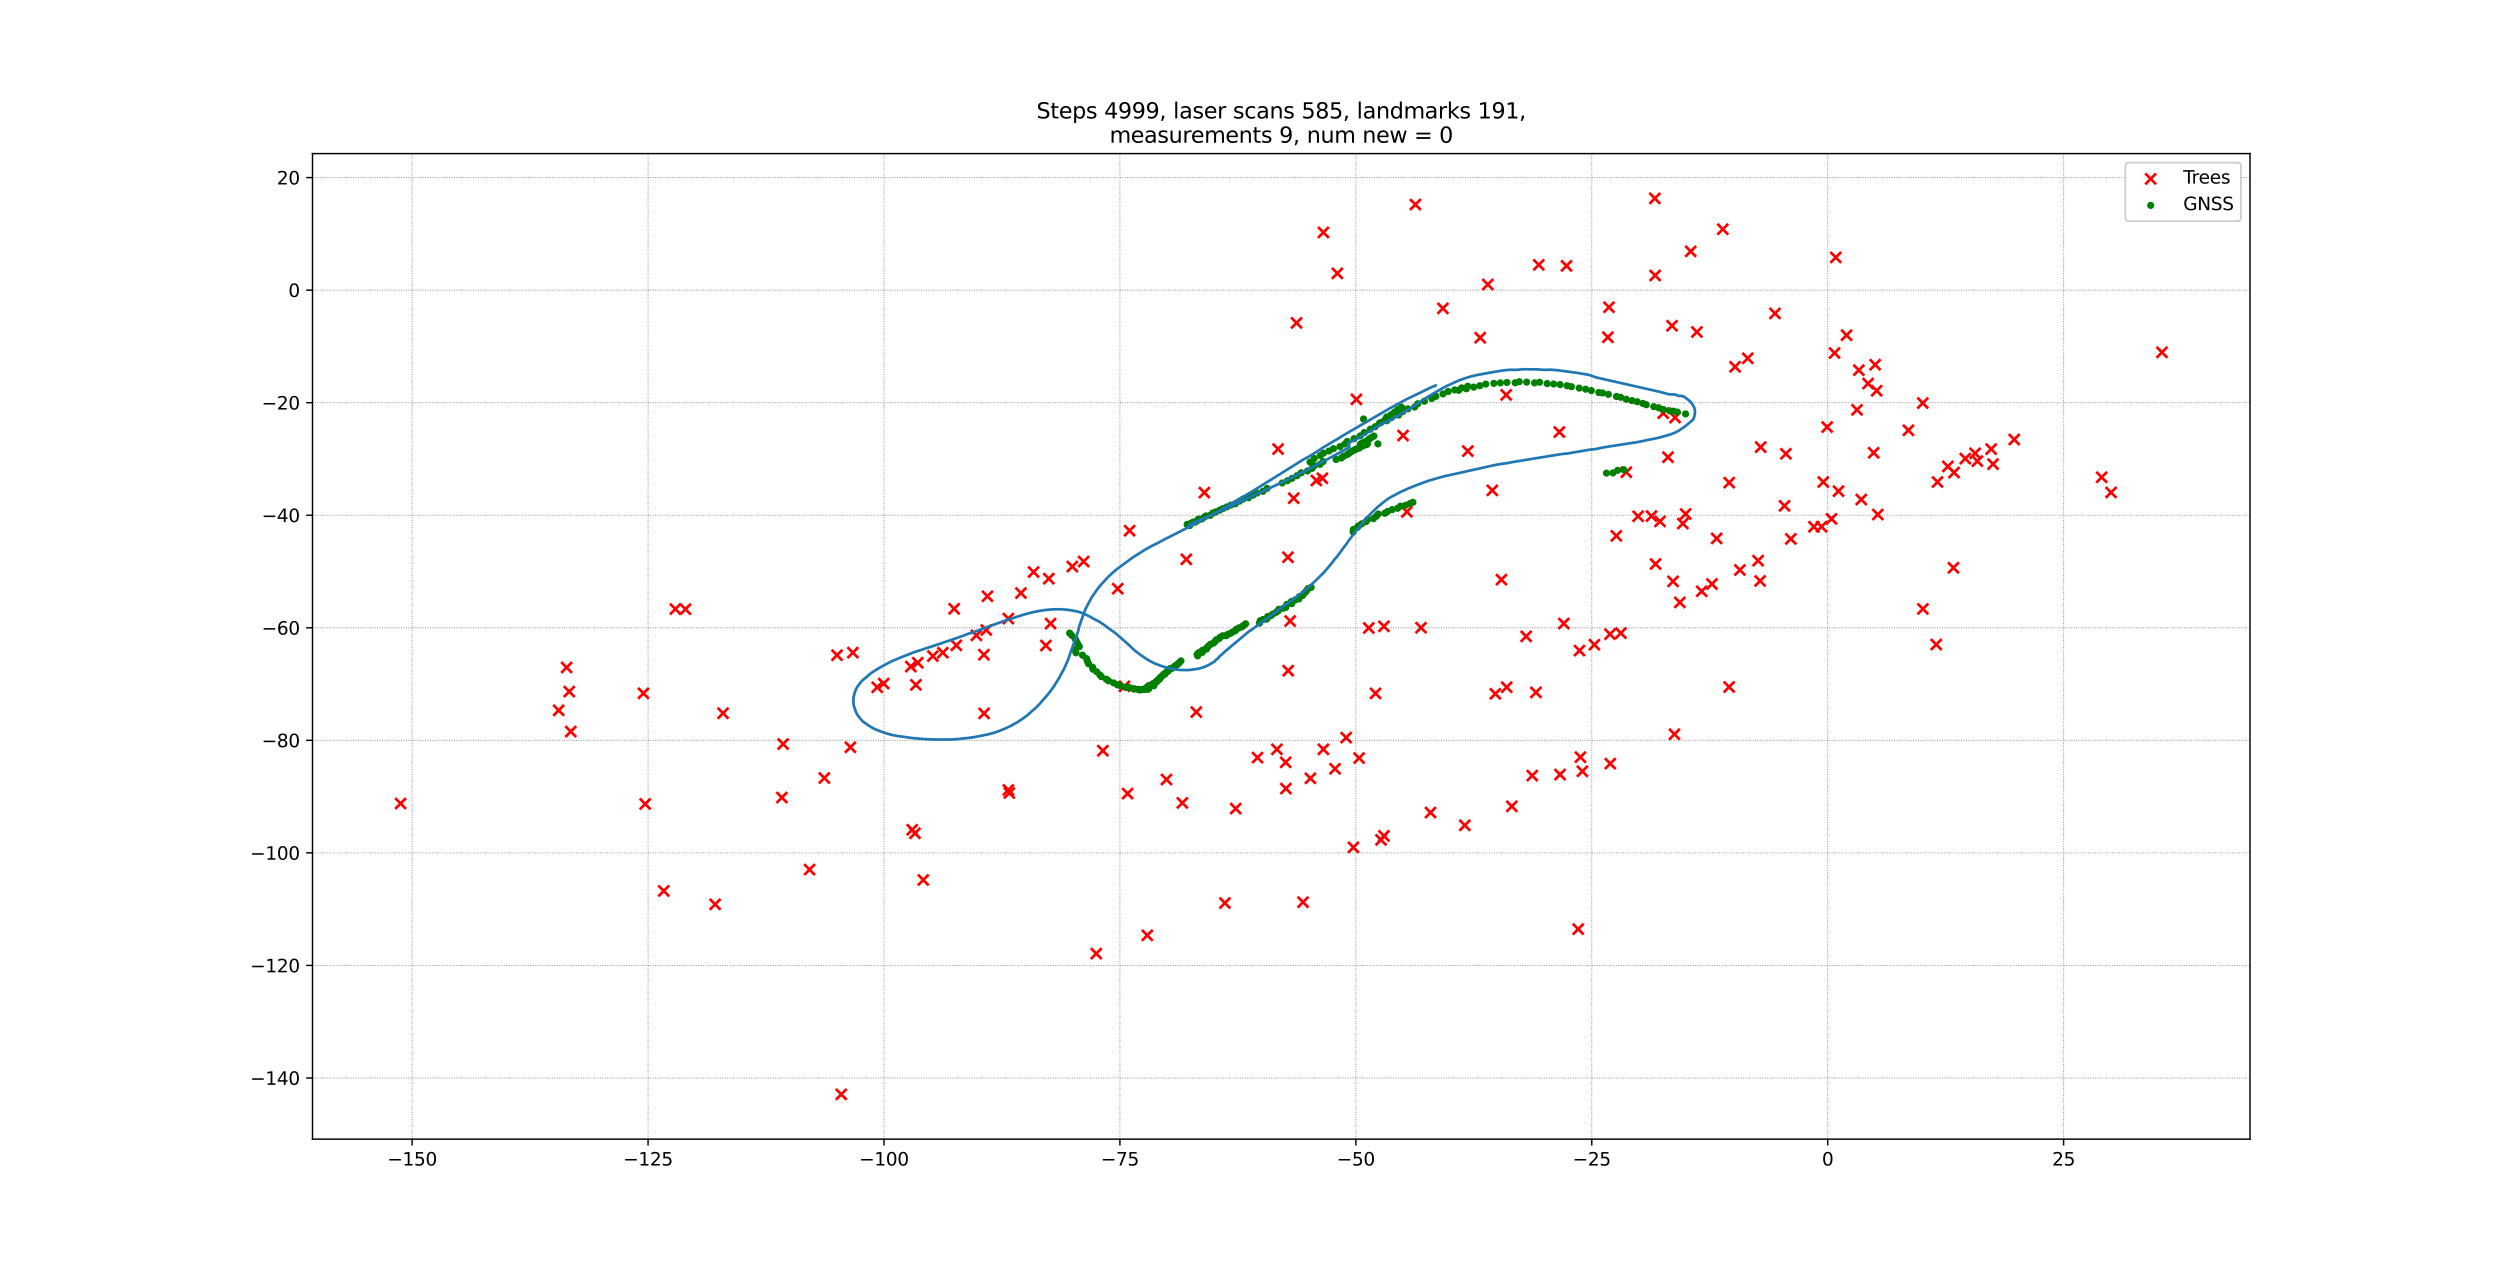 <?xml version="1.0" encoding="utf-8" standalone="no"?>
<!DOCTYPE svg PUBLIC "-//W3C//DTD SVG 1.1//EN"
  "http://www.w3.org/Graphics/SVG/1.1/DTD/svg11.dtd">
<svg height="707.76pt" version="1.1" viewBox="0 0 1382.4 707.76" width="1382.4pt" xmlns="http://www.w3.org/2000/svg" xmlns:xlink="http://www.w3.org/1999/xlink">
 <defs>
  <style type="text/css">*{stroke-linecap:butt;stroke-linejoin:round;}</style>
 </defs>
 <g id="figure_1">
  <g id="patch_1">
   <path d="M 0 707.76 
L 1382.4 707.76 
L 1382.4 0 
L 0 0 
z
" style="fill:#ffffff;"/>
  </g>
  <g id="axes_1">
   <g id="patch_2">
    <path d="M 172.8 629.906 
L 1244.16 629.906 
L 1244.16 84.931 
L 172.8 84.931 
z
" style="fill:#ffffff;"/>
   </g>
   <g id="PathCollection_1">
    <defs>
     <path d="M -3 3 
L 3 -3 
M -3 -3 
L 3 3 
" id="me75ed6aab0" style="stroke:#ff0000;stroke-width:1.5;"/>
    </defs>
    <g clip-path="url(#p1b15fd929c)">
     <use style="fill:#ff0000;stroke:#ff0000;stroke-width:1.5;" x="777.945" xlink:href="#me75ed6aab0" y="283.001"/>
     <use style="fill:#ff0000;stroke:#ff0000;stroke-width:1.5;" x="825.168" xlink:href="#me75ed6aab0" y="271.145"/>
     <use style="fill:#ff0000;stroke:#ff0000;stroke-width:1.5;" x="811.63" xlink:href="#me75ed6aab0" y="249.438"/>
     <use style="fill:#ff0000;stroke:#ff0000;stroke-width:1.5;" x="731.222" xlink:href="#me75ed6aab0" y="264.474"/>
     <use style="fill:#ff0000;stroke:#ff0000;stroke-width:1.5;" x="775.827" xlink:href="#me75ed6aab0" y="240.836"/>
     <use style="fill:#ff0000;stroke:#ff0000;stroke-width:1.5;" x="750.03" xlink:href="#me75ed6aab0" y="220.839"/>
     <use style="fill:#ff0000;stroke:#ff0000;stroke-width:1.5;" x="706.708" xlink:href="#me75ed6aab0" y="248.305"/>
     <use style="fill:#ff0000;stroke:#ff0000;stroke-width:1.5;" x="665.96" xlink:href="#me75ed6aab0" y="272.383"/>
     <use style="fill:#ff0000;stroke:#ff0000;stroke-width:1.5;" x="922.324" xlink:href="#me75ed6aab0" y="252.8"/>
     <use style="fill:#ff0000;stroke:#ff0000;stroke-width:1.5;" x="715.356" xlink:href="#me75ed6aab0" y="275.491"/>
     <use style="fill:#ff0000;stroke:#ff0000;stroke-width:1.5;" x="716.93" xlink:href="#me75ed6aab0" y="178.56"/>
     <use style="fill:#ff0000;stroke:#ff0000;stroke-width:1.5;" x="915.453" xlink:href="#me75ed6aab0" y="311.867"/>
     <use style="fill:#ff0000;stroke:#ff0000;stroke-width:1.5;" x="972.14" xlink:href="#me75ed6aab0" y="310.026"/>
     <use style="fill:#ff0000;stroke:#ff0000;stroke-width:1.5;" x="962.084" xlink:href="#me75ed6aab0" y="315.173"/>
     <use style="fill:#ff0000;stroke:#ff0000;stroke-width:1.5;" x="1071.363" xlink:href="#me75ed6aab0" y="266.507"/>
     <use style="fill:#ff0000;stroke:#ff0000;stroke-width:1.5;" x="896.254" xlink:href="#me75ed6aab0" y="350.091"/>
     <use style="fill:#ff0000;stroke:#ff0000;stroke-width:1.5;" x="843.895" xlink:href="#me75ed6aab0" y="351.89"/>
     <use style="fill:#ff0000;stroke:#ff0000;stroke-width:1.5;" x="830.229" xlink:href="#me75ed6aab0" y="320.513"/>
     <use style="fill:#ff0000;stroke:#ff0000;stroke-width:1.5;" x="862.252" xlink:href="#me75ed6aab0" y="238.904"/>
     <use style="fill:#ff0000;stroke:#ff0000;stroke-width:1.5;" x="832.851" xlink:href="#me75ed6aab0" y="218.362"/>
     <use style="fill:#ff0000;stroke:#ff0000;stroke-width:1.5;" x="890.255" xlink:href="#me75ed6aab0" y="350.661"/>
     <use style="fill:#ff0000;stroke:#ff0000;stroke-width:1.5;" x="864.716" xlink:href="#me75ed6aab0" y="344.771"/>
     <use style="fill:#ff0000;stroke:#ff0000;stroke-width:1.5;" x="818.483" xlink:href="#me75ed6aab0" y="186.742"/>
     <use style="fill:#ff0000;stroke:#ff0000;stroke-width:1.5;" x="797.851" xlink:href="#me75ed6aab0" y="170.514"/>
     <use style="fill:#ff0000;stroke:#ff0000;stroke-width:1.5;" x="889.097" xlink:href="#me75ed6aab0" y="186.468"/>
     <use style="fill:#ff0000;stroke:#ff0000;stroke-width:1.5;" x="739.486" xlink:href="#me75ed6aab0" y="151.152"/>
     <use style="fill:#ff0000;stroke:#ff0000;stroke-width:1.5;" x="822.692" xlink:href="#me75ed6aab0" y="157.304"/>
     <use style="fill:#ff0000;stroke:#ff0000;stroke-width:1.5;" x="919.688" xlink:href="#me75ed6aab0" y="228.466"/>
     <use style="fill:#ff0000;stroke:#ff0000;stroke-width:1.5;" x="913.198" xlink:href="#me75ed6aab0" y="285.373"/>
     <use style="fill:#ff0000;stroke:#ff0000;stroke-width:1.5;" x="850.868" xlink:href="#me75ed6aab0" y="146.452"/>
     <use style="fill:#ff0000;stroke:#ff0000;stroke-width:1.5;" x="1007.216" xlink:href="#me75ed6aab0" y="291.231"/>
     <use style="fill:#ff0000;stroke:#ff0000;stroke-width:1.5;" x="959.421" xlink:href="#me75ed6aab0" y="202.808"/>
     <use style="fill:#ff0000;stroke:#ff0000;stroke-width:1.5;" x="1008.187" xlink:href="#me75ed6aab0" y="266.53"/>
     <use style="fill:#ff0000;stroke:#ff0000;stroke-width:1.5;" x="925.108" xlink:href="#me75ed6aab0" y="321.49"/>
     <use style="fill:#ff0000;stroke:#ff0000;stroke-width:1.5;" x="893.759" xlink:href="#me75ed6aab0" y="296.302"/>
     <use style="fill:#ff0000;stroke:#ff0000;stroke-width:1.5;" x="1029.2" xlink:href="#me75ed6aab0" y="276.214"/>
     <use style="fill:#ff0000;stroke:#ff0000;stroke-width:1.5;" x="889.691" xlink:href="#me75ed6aab0" y="169.884"/>
     <use style="fill:#ff0000;stroke:#ff0000;stroke-width:1.5;" x="1016.621" xlink:href="#me75ed6aab0" y="271.58"/>
     <use style="fill:#ff0000;stroke:#ff0000;stroke-width:1.5;" x="1036.063" xlink:href="#me75ed6aab0" y="250.35"/>
     <use style="fill:#ff0000;stroke:#ff0000;stroke-width:1.5;" x="1055.265" xlink:href="#me75ed6aab0" y="237.937"/>
     <use style="fill:#ff0000;stroke:#ff0000;stroke-width:1.5;" x="986.748" xlink:href="#me75ed6aab0" y="279.703"/>
     <use style="fill:#ff0000;stroke:#ff0000;stroke-width:1.5;" x="1003.013" xlink:href="#me75ed6aab0" y="291.272"/>
     <use style="fill:#ff0000;stroke:#ff0000;stroke-width:1.5;" x="938.304" xlink:href="#me75ed6aab0" y="183.567"/>
     <use style="fill:#ff0000;stroke:#ff0000;stroke-width:1.5;" x="731.775" xlink:href="#me75ed6aab0" y="128.527"/>
     <use style="fill:#ff0000;stroke:#ff0000;stroke-width:1.5;" x="782.653" xlink:href="#me75ed6aab0" y="113.1"/>
     <use style="fill:#ff0000;stroke:#ff0000;stroke-width:1.5;" x="990.227" xlink:href="#me75ed6aab0" y="297.984"/>
     <use style="fill:#ff0000;stroke:#ff0000;stroke-width:1.5;" x="932.082" xlink:href="#me75ed6aab0" y="284.204"/>
     <use style="fill:#ff0000;stroke:#ff0000;stroke-width:1.5;" x="1021.073" xlink:href="#me75ed6aab0" y="185.351"/>
     <use style="fill:#ff0000;stroke:#ff0000;stroke-width:1.5;" x="915.043" xlink:href="#me75ed6aab0" y="109.703"/>
     <use style="fill:#ff0000;stroke:#ff0000;stroke-width:1.5;" x="966.429" xlink:href="#me75ed6aab0" y="198.106"/>
     <use style="fill:#ff0000;stroke:#ff0000;stroke-width:1.5;" x="915.213" xlink:href="#me75ed6aab0" y="152.329"/>
     <use style="fill:#ff0000;stroke:#ff0000;stroke-width:1.5;" x="924.562" xlink:href="#me75ed6aab0" y="180.138"/>
     <use style="fill:#ff0000;stroke:#ff0000;stroke-width:1.5;" x="1032.984" xlink:href="#me75ed6aab0" y="212.069"/>
     <use style="fill:#ff0000;stroke:#ff0000;stroke-width:1.5;" x="934.885" xlink:href="#me75ed6aab0" y="138.993"/>
     <use style="fill:#ff0000;stroke:#ff0000;stroke-width:1.5;" x="987.53" xlink:href="#me75ed6aab0" y="250.92"/>
     <use style="fill:#ff0000;stroke:#ff0000;stroke-width:1.5;" x="917.897" xlink:href="#me75ed6aab0" y="288.314"/>
     <use style="fill:#ff0000;stroke:#ff0000;stroke-width:1.5;" x="1014.443" xlink:href="#me75ed6aab0" y="195.217"/>
     <use style="fill:#ff0000;stroke:#ff0000;stroke-width:1.5;" x="905.801" xlink:href="#me75ed6aab0" y="285.463"/>
     <use style="fill:#ff0000;stroke:#ff0000;stroke-width:1.5;" x="1026.835" xlink:href="#me75ed6aab0" y="226.612"/>
     <use style="fill:#ff0000;stroke:#ff0000;stroke-width:1.5;" x="1063.216" xlink:href="#me75ed6aab0" y="222.883"/>
     <use style="fill:#ff0000;stroke:#ff0000;stroke-width:1.5;" x="1037.733" xlink:href="#me75ed6aab0" y="216.046"/>
     <use style="fill:#ff0000;stroke:#ff0000;stroke-width:1.5;" x="928.872" xlink:href="#me75ed6aab0" y="333.101"/>
     <use style="fill:#ff0000;stroke:#ff0000;stroke-width:1.5;" x="930.519" xlink:href="#me75ed6aab0" y="289.495"/>
     <use style="fill:#ff0000;stroke:#ff0000;stroke-width:1.5;" x="956.179" xlink:href="#me75ed6aab0" y="266.868"/>
     <use style="fill:#ff0000;stroke:#ff0000;stroke-width:1.5;" x="1063.274" xlink:href="#me75ed6aab0" y="336.726"/>
     <use style="fill:#ff0000;stroke:#ff0000;stroke-width:1.5;" x="952.628" xlink:href="#me75ed6aab0" y="126.748"/>
     <use style="fill:#ff0000;stroke:#ff0000;stroke-width:1.5;" x="1086.736" xlink:href="#me75ed6aab0" y="253.584"/>
     <use style="fill:#ff0000;stroke:#ff0000;stroke-width:1.5;" x="981.496" xlink:href="#me75ed6aab0" y="173.303"/>
     <use style="fill:#ff0000;stroke:#ff0000;stroke-width:1.5;" x="873.89" xlink:href="#me75ed6aab0" y="418.677"/>
     <use style="fill:#ff0000;stroke:#ff0000;stroke-width:1.5;" x="1102.063" xlink:href="#me75ed6aab0" y="256.633"/>
     <use style="fill:#ff0000;stroke:#ff0000;stroke-width:1.5;" x="1027.835" xlink:href="#me75ed6aab0" y="204.692"/>
     <use style="fill:#ff0000;stroke:#ff0000;stroke-width:1.5;" x="1036.872" xlink:href="#me75ed6aab0" y="201.672"/>
     <use style="fill:#ff0000;stroke:#ff0000;stroke-width:1.5;" x="847.264" xlink:href="#me75ed6aab0" y="428.881"/>
     <use style="fill:#ff0000;stroke:#ff0000;stroke-width:1.5;" x="1195.462" xlink:href="#me75ed6aab0" y="194.814"/>
     <use style="fill:#ff0000;stroke:#ff0000;stroke-width:1.5;" x="973.574" xlink:href="#me75ed6aab0" y="247.245"/>
     <use style="fill:#ff0000;stroke:#ff0000;stroke-width:1.5;" x="926.232" xlink:href="#me75ed6aab0" y="230.887"/>
     <use style="fill:#ff0000;stroke:#ff0000;stroke-width:1.5;" x="956.121" xlink:href="#me75ed6aab0" y="379.88"/>
     <use style="fill:#ff0000;stroke:#ff0000;stroke-width:1.5;" x="1015.105" xlink:href="#me75ed6aab0" y="142.342"/>
     <use style="fill:#ff0000;stroke:#ff0000;stroke-width:1.5;" x="1070.662" xlink:href="#me75ed6aab0" y="356.401"/>
     <use style="fill:#ff0000;stroke:#ff0000;stroke-width:1.5;" x="1162.132" xlink:href="#me75ed6aab0" y="263.912"/>
     <use style="fill:#ff0000;stroke:#ff0000;stroke-width:1.5;" x="1012.742" xlink:href="#me75ed6aab0" y="286.92"/>
     <use style="fill:#ff0000;stroke:#ff0000;stroke-width:1.5;" x="1077.077" xlink:href="#me75ed6aab0" y="257.925"/>
     <use style="fill:#ff0000;stroke:#ff0000;stroke-width:1.5;" x="1093.389" xlink:href="#me75ed6aab0" y="254.993"/>
     <use style="fill:#ff0000;stroke:#ff0000;stroke-width:1.5;" x="1167.326" xlink:href="#me75ed6aab0" y="272.312"/>
     <use style="fill:#ff0000;stroke:#ff0000;stroke-width:1.5;" x="946.642" xlink:href="#me75ed6aab0" y="322.934"/>
     <use style="fill:#ff0000;stroke:#ff0000;stroke-width:1.5;" x="1092.146" xlink:href="#me75ed6aab0" y="250.665"/>
     <use style="fill:#ff0000;stroke:#ff0000;stroke-width:1.5;" x="1038.339" xlink:href="#me75ed6aab0" y="284.503"/>
     <use style="fill:#ff0000;stroke:#ff0000;stroke-width:1.5;" x="1101.012" xlink:href="#me75ed6aab0" y="248.332"/>
     <use style="fill:#ff0000;stroke:#ff0000;stroke-width:1.5;" x="1010.338" xlink:href="#me75ed6aab0" y="236.145"/>
     <use style="fill:#ff0000;stroke:#ff0000;stroke-width:1.5;" x="899.278" xlink:href="#me75ed6aab0" y="261.107"/>
     <use style="fill:#ff0000;stroke:#ff0000;stroke-width:1.5;" x="1080.173" xlink:href="#me75ed6aab0" y="313.973"/>
     <use style="fill:#ff0000;stroke:#ff0000;stroke-width:1.5;" x="1113.766" xlink:href="#me75ed6aab0" y="243.026"/>
     <use style="fill:#ff0000;stroke:#ff0000;stroke-width:1.5;" x="1080.514" xlink:href="#me75ed6aab0" y="261.279"/>
     <use style="fill:#ff0000;stroke:#ff0000;stroke-width:1.5;" x="973.265" xlink:href="#me75ed6aab0" y="321.241"/>
     <use style="fill:#ff0000;stroke:#ff0000;stroke-width:1.5;" x="940.956" xlink:href="#me75ed6aab0" y="326.945"/>
     <use style="fill:#ff0000;stroke:#ff0000;stroke-width:1.5;" x="873.385" xlink:href="#me75ed6aab0" y="359.749"/>
     <use style="fill:#ff0000;stroke:#ff0000;stroke-width:1.5;" x="833.144" xlink:href="#me75ed6aab0" y="379.998"/>
     <use style="fill:#ff0000;stroke:#ff0000;stroke-width:1.5;" x="731.768" xlink:href="#me75ed6aab0" y="414.34"/>
     <use style="fill:#ff0000;stroke:#ff0000;stroke-width:1.5;" x="826.859" xlink:href="#me75ed6aab0" y="383.638"/>
     <use style="fill:#ff0000;stroke:#ff0000;stroke-width:1.5;" x="655.982" xlink:href="#me75ed6aab0" y="309.292"/>
     <use style="fill:#ff0000;stroke:#ff0000;stroke-width:1.5;" x="765.243" xlink:href="#me75ed6aab0" y="346.332"/>
     <use style="fill:#ff0000;stroke:#ff0000;stroke-width:1.5;" x="881.627" xlink:href="#me75ed6aab0" y="356.479"/>
     <use style="fill:#ff0000;stroke:#ff0000;stroke-width:1.5;" x="712.187" xlink:href="#me75ed6aab0" y="308.122"/>
     <use style="fill:#ff0000;stroke:#ff0000;stroke-width:1.5;" x="760.597" xlink:href="#me75ed6aab0" y="383.406"/>
     <use style="fill:#ff0000;stroke:#ff0000;stroke-width:1.5;" x="571.54" xlink:href="#me75ed6aab0" y="316.324"/>
     <use style="fill:#ff0000;stroke:#ff0000;stroke-width:1.5;" x="618.038" xlink:href="#me75ed6aab0" y="325.525"/>
     <use style="fill:#ff0000;stroke:#ff0000;stroke-width:1.5;" x="849.305" xlink:href="#me75ed6aab0" y="382.875"/>
     <use style="fill:#ff0000;stroke:#ff0000;stroke-width:1.5;" x="580.921" xlink:href="#me75ed6aab0" y="344.809"/>
     <use style="fill:#ff0000;stroke:#ff0000;stroke-width:1.5;" x="713.39" xlink:href="#me75ed6aab0" y="343.4"/>
     <use style="fill:#ff0000;stroke:#ff0000;stroke-width:1.5;" x="785.751" xlink:href="#me75ed6aab0" y="347.091"/>
     <use style="fill:#ff0000;stroke:#ff0000;stroke-width:1.5;" x="624.602" xlink:href="#me75ed6aab0" y="293.439"/>
     <use style="fill:#ff0000;stroke:#ff0000;stroke-width:1.5;" x="546.013" xlink:href="#me75ed6aab0" y="329.711"/>
     <use style="fill:#ff0000;stroke:#ff0000;stroke-width:1.5;" x="521.339" xlink:href="#me75ed6aab0" y="360.89"/>
     <use style="fill:#ff0000;stroke:#ff0000;stroke-width:1.5;" x="712.314" xlink:href="#me75ed6aab0" y="370.848"/>
     <use style="fill:#ff0000;stroke:#ff0000;stroke-width:1.5;" x="545.358" xlink:href="#me75ed6aab0" y="348.372"/>
     <use style="fill:#ff0000;stroke:#ff0000;stroke-width:1.5;" x="557.559" xlink:href="#me75ed6aab0" y="342.062"/>
     <use style="fill:#ff0000;stroke:#ff0000;stroke-width:1.5;" x="564.524" xlink:href="#me75ed6aab0" y="327.935"/>
     <use style="fill:#ff0000;stroke:#ff0000;stroke-width:1.5;" x="544.041" xlink:href="#me75ed6aab0" y="362.029"/>
     <use style="fill:#ff0000;stroke:#ff0000;stroke-width:1.5;" x="621.795" xlink:href="#me75ed6aab0" y="379.501"/>
     <use style="fill:#ff0000;stroke:#ff0000;stroke-width:1.5;" x="579.936" xlink:href="#me75ed6aab0" y="319.963"/>
     <use style="fill:#ff0000;stroke:#ff0000;stroke-width:1.5;" x="399.803" xlink:href="#me75ed6aab0" y="394.378"/>
     <use style="fill:#ff0000;stroke:#ff0000;stroke-width:1.5;" x="592.935" xlink:href="#me75ed6aab0" y="313.273"/>
     <use style="fill:#ff0000;stroke:#ff0000;stroke-width:1.5;" x="661.486" xlink:href="#me75ed6aab0" y="393.747"/>
     <use style="fill:#ff0000;stroke:#ff0000;stroke-width:1.5;" x="599.208" xlink:href="#me75ed6aab0" y="310.509"/>
     <use style="fill:#ff0000;stroke:#ff0000;stroke-width:1.5;" x="623.508" xlink:href="#me75ed6aab0" y="438.813"/>
     <use style="fill:#ff0000;stroke:#ff0000;stroke-width:1.5;" x="862.638" xlink:href="#me75ed6aab0" y="428.292"/>
     <use style="fill:#ff0000;stroke:#ff0000;stroke-width:1.5;" x="506.454" xlink:href="#me75ed6aab0" y="378.703"/>
     <use style="fill:#ff0000;stroke:#ff0000;stroke-width:1.5;" x="634.379" xlink:href="#me75ed6aab0" y="517.195"/>
     <use style="fill:#ff0000;stroke:#ff0000;stroke-width:1.5;" x="890.409" xlink:href="#me75ed6aab0" y="422.251"/>
     <use style="fill:#ff0000;stroke:#ff0000;stroke-width:1.5;" x="645" xlink:href="#me75ed6aab0" y="431.035"/>
     <use style="fill:#ff0000;stroke:#ff0000;stroke-width:1.5;" x="925.89" xlink:href="#me75ed6aab0" y="405.998"/>
     <use style="fill:#ff0000;stroke:#ff0000;stroke-width:1.5;" x="835.967" xlink:href="#me75ed6aab0" y="445.874"/>
     <use style="fill:#ff0000;stroke:#ff0000;stroke-width:1.5;" x="609.836" xlink:href="#me75ed6aab0" y="415.116"/>
     <use style="fill:#ff0000;stroke:#ff0000;stroke-width:1.5;" x="765.249" xlink:href="#me75ed6aab0" y="462.2"/>
     <use style="fill:#ff0000;stroke:#ff0000;stroke-width:1.5;" x="874.976" xlink:href="#me75ed6aab0" y="426.494"/>
     <use style="fill:#ff0000;stroke:#ff0000;stroke-width:1.5;" x="791.013" xlink:href="#me75ed6aab0" y="449.304"/>
     <use style="fill:#ff0000;stroke:#ff0000;stroke-width:1.5;" x="544.16" xlink:href="#me75ed6aab0" y="394.462"/>
     <use style="fill:#ff0000;stroke:#ff0000;stroke-width:1.5;" x="557.575" xlink:href="#me75ed6aab0" y="436.795"/>
     <use style="fill:#ff0000;stroke:#ff0000;stroke-width:1.5;" x="710.919" xlink:href="#me75ed6aab0" y="421.543"/>
     <use style="fill:#ff0000;stroke:#ff0000;stroke-width:1.5;" x="527.59" xlink:href="#me75ed6aab0" y="336.642"/>
     <use style="fill:#ff0000;stroke:#ff0000;stroke-width:1.5;" x="809.967" xlink:href="#me75ed6aab0" y="456.364"/>
     <use style="fill:#ff0000;stroke:#ff0000;stroke-width:1.5;" x="683.282" xlink:href="#me75ed6aab0" y="447.115"/>
     <use style="fill:#ff0000;stroke:#ff0000;stroke-width:1.5;" x="744.357" xlink:href="#me75ed6aab0" y="407.87"/>
     <use style="fill:#ff0000;stroke:#ff0000;stroke-width:1.5;" x="711.035" xlink:href="#me75ed6aab0" y="436.036"/>
     <use style="fill:#ff0000;stroke:#ff0000;stroke-width:1.5;" x="724.601" xlink:href="#me75ed6aab0" y="430.379"/>
     <use style="fill:#ff0000;stroke:#ff0000;stroke-width:1.5;" x="738.214" xlink:href="#me75ed6aab0" y="425.102"/>
     <use style="fill:#ff0000;stroke:#ff0000;stroke-width:1.5;" x="751.516" xlink:href="#me75ed6aab0" y="419.182"/>
     <use style="fill:#ff0000;stroke:#ff0000;stroke-width:1.5;" x="763.629" xlink:href="#me75ed6aab0" y="464.431"/>
     <use style="fill:#ff0000;stroke:#ff0000;stroke-width:1.5;" x="433.018" xlink:href="#me75ed6aab0" y="411.42"/>
     <use style="fill:#ff0000;stroke:#ff0000;stroke-width:1.5;" x="695.345" xlink:href="#me75ed6aab0" y="418.925"/>
     <use style="fill:#ff0000;stroke:#ff0000;stroke-width:1.5;" x="706.066" xlink:href="#me75ed6aab0" y="414.343"/>
     <use style="fill:#ff0000;stroke:#ff0000;stroke-width:1.5;" x="748.383" xlink:href="#me75ed6aab0" y="468.558"/>
     <use style="fill:#ff0000;stroke:#ff0000;stroke-width:1.5;" x="872.67" xlink:href="#me75ed6aab0" y="513.759"/>
     <use style="fill:#ff0000;stroke:#ff0000;stroke-width:1.5;" x="455.808" xlink:href="#me75ed6aab0" y="430.2"/>
     <use style="fill:#ff0000;stroke:#ff0000;stroke-width:1.5;" x="677.318" xlink:href="#me75ed6aab0" y="499.334"/>
     <use style="fill:#ff0000;stroke:#ff0000;stroke-width:1.5;" x="653.793" xlink:href="#me75ed6aab0" y="443.969"/>
     <use style="fill:#ff0000;stroke:#ff0000;stroke-width:1.5;" x="539.888" xlink:href="#me75ed6aab0" y="351.327"/>
     <use style="fill:#ff0000;stroke:#ff0000;stroke-width:1.5;" x="462.827" xlink:href="#me75ed6aab0" y="362.293"/>
     <use style="fill:#ff0000;stroke:#ff0000;stroke-width:1.5;" x="528.809" xlink:href="#me75ed6aab0" y="356.852"/>
     <use style="fill:#ff0000;stroke:#ff0000;stroke-width:1.5;" x="720.515" xlink:href="#me75ed6aab0" y="498.875"/>
     <use style="fill:#ff0000;stroke:#ff0000;stroke-width:1.5;" x="515.821" xlink:href="#me75ed6aab0" y="362.789"/>
     <use style="fill:#ff0000;stroke:#ff0000;stroke-width:1.5;" x="507.479" xlink:href="#me75ed6aab0" y="366.479"/>
     <use style="fill:#ff0000;stroke:#ff0000;stroke-width:1.5;" x="503.629" xlink:href="#me75ed6aab0" y="368.597"/>
     <use style="fill:#ff0000;stroke:#ff0000;stroke-width:1.5;" x="488.639" xlink:href="#me75ed6aab0" y="377.967"/>
     <use style="fill:#ff0000;stroke:#ff0000;stroke-width:1.5;" x="485.047" xlink:href="#me75ed6aab0" y="380.023"/>
     <use style="fill:#ff0000;stroke:#ff0000;stroke-width:1.5;" x="367.03" xlink:href="#me75ed6aab0" y="492.658"/>
     <use style="fill:#ff0000;stroke:#ff0000;stroke-width:1.5;" x="471.597" xlink:href="#me75ed6aab0" y="360.87"/>
     <use style="fill:#ff0000;stroke:#ff0000;stroke-width:1.5;" x="373.432" xlink:href="#me75ed6aab0" y="336.783"/>
     <use style="fill:#ff0000;stroke:#ff0000;stroke-width:1.5;" x="470.222" xlink:href="#me75ed6aab0" y="413.207"/>
     <use style="fill:#ff0000;stroke:#ff0000;stroke-width:1.5;" x="356.759" xlink:href="#me75ed6aab0" y="444.556"/>
     <use style="fill:#ff0000;stroke:#ff0000;stroke-width:1.5;" x="558.114" xlink:href="#me75ed6aab0" y="438.489"/>
     <use style="fill:#ff0000;stroke:#ff0000;stroke-width:1.5;" x="379.029" xlink:href="#me75ed6aab0" y="336.869"/>
     <use style="fill:#ff0000;stroke:#ff0000;stroke-width:1.5;" x="355.793" xlink:href="#me75ed6aab0" y="383.38"/>
     <use style="fill:#ff0000;stroke:#ff0000;stroke-width:1.5;" x="504.395" xlink:href="#me75ed6aab0" y="458.828"/>
     <use style="fill:#ff0000;stroke:#ff0000;stroke-width:1.5;" x="308.905" xlink:href="#me75ed6aab0" y="392.788"/>
     <use style="fill:#ff0000;stroke:#ff0000;stroke-width:1.5;" x="432.336" xlink:href="#me75ed6aab0" y="441.022"/>
     <use style="fill:#ff0000;stroke:#ff0000;stroke-width:1.5;" x="313.303" xlink:href="#me75ed6aab0" y="369.087"/>
     <use style="fill:#ff0000;stroke:#ff0000;stroke-width:1.5;" x="447.646" xlink:href="#me75ed6aab0" y="480.848"/>
     <use style="fill:#ff0000;stroke:#ff0000;stroke-width:1.5;" x="221.498" xlink:href="#me75ed6aab0" y="444.305"/>
     <use style="fill:#ff0000;stroke:#ff0000;stroke-width:1.5;" x="315.593" xlink:href="#me75ed6aab0" y="404.518"/>
     <use style="fill:#ff0000;stroke:#ff0000;stroke-width:1.5;" x="505.924" xlink:href="#me75ed6aab0" y="460.757"/>
     <use style="fill:#ff0000;stroke:#ff0000;stroke-width:1.5;" x="314.75" xlink:href="#me75ed6aab0" y="382.421"/>
     <use style="fill:#ff0000;stroke:#ff0000;stroke-width:1.5;" x="510.515" xlink:href="#me75ed6aab0" y="486.587"/>
     <use style="fill:#ff0000;stroke:#ff0000;stroke-width:1.5;" x="606.186" xlink:href="#me75ed6aab0" y="527.302"/>
     <use style="fill:#ff0000;stroke:#ff0000;stroke-width:1.5;" x="395.417" xlink:href="#me75ed6aab0" y="500.066"/>
     <use style="fill:#ff0000;stroke:#ff0000;stroke-width:1.5;" x="465.173" xlink:href="#me75ed6aab0" y="605.135"/>
     <use style="fill:#ff0000;stroke:#ff0000;stroke-width:1.5;" x="578.336" xlink:href="#me75ed6aab0" y="356.942"/>
     <use style="fill:#ff0000;stroke:#ff0000;stroke-width:1.5;" x="727.888" xlink:href="#me75ed6aab0" y="265.68"/>
     <use style="fill:#ff0000;stroke:#ff0000;stroke-width:1.5;" x="756.866" xlink:href="#me75ed6aab0" y="347.233"/>
     <use style="fill:#ff0000;stroke:#ff0000;stroke-width:1.5;" x="866.22" xlink:href="#me75ed6aab0" y="146.993"/>
     <use style="fill:#ff0000;stroke:#ff0000;stroke-width:1.5;" x="949.239" xlink:href="#me75ed6aab0" y="297.726"/>
    </g>
   </g>
   <g id="PathCollection_2">
    <defs>
     <path d="M 0 1.5 
C 0.398 1.5 0.779 1.342 1.061 1.061 
C 1.342 0.779 1.5 0.398 1.5 0 
C 1.5 -0.398 1.342 -0.779 1.061 -1.061 
C 0.779 -1.342 0.398 -1.5 0 -1.5 
C -0.398 -1.5 -0.779 -1.342 -1.061 -1.061 
C -1.342 -0.779 -1.5 -0.398 -1.5 0 
C -1.5 0.398 -1.342 0.779 -1.061 1.061 
C -0.779 1.342 -0.398 1.5 0 1.5 
z
" id="mb6738581fe" style="stroke:#008000;"/>
    </defs>
    <g clip-path="url(#p1b15fd929c)">
     <use style="fill:#008000;stroke:#008000;" x="657.625" xlink:href="#mb6738581fe" y="290.241"/>
     <use style="fill:#008000;stroke:#008000;" x="657.199" xlink:href="#mb6738581fe" y="290.098"/>
     <use style="fill:#008000;stroke:#008000;" x="657.778" xlink:href="#mb6738581fe" y="290.574"/>
     <use style="fill:#008000;stroke:#008000;" x="657.328" xlink:href="#mb6738581fe" y="290.19"/>
     <use style="fill:#008000;stroke:#008000;" x="657.295" xlink:href="#mb6738581fe" y="290.339"/>
     <use style="fill:#008000;stroke:#008000;" x="657.762" xlink:href="#mb6738581fe" y="290.442"/>
     <use style="fill:#008000;stroke:#008000;" x="657.32" xlink:href="#mb6738581fe" y="290.304"/>
     <use style="fill:#008000;stroke:#008000;" x="657.279" xlink:href="#mb6738581fe" y="290.396"/>
     <use style="fill:#008000;stroke:#008000;" x="657.344" xlink:href="#mb6738581fe" y="290.23"/>
     <use style="fill:#008000;stroke:#008000;" x="657.086" xlink:href="#mb6738581fe" y="290.339"/>
     <use style="fill:#008000;stroke:#008000;" x="657.03" xlink:href="#mb6738581fe" y="290.236"/>
     <use style="fill:#008000;stroke:#008000;" x="656.579" xlink:href="#mb6738581fe" y="289.977"/>
     <use style="fill:#008000;stroke:#008000;" x="657.143" xlink:href="#mb6738581fe" y="290.563"/>
     <use style="fill:#008000;stroke:#008000;" x="657.159" xlink:href="#mb6738581fe" y="290.103"/>
     <use style="fill:#008000;stroke:#008000;" x="656.483" xlink:href="#mb6738581fe" y="290.063"/>
     <use style="fill:#008000;stroke:#008000;" x="657.328" xlink:href="#mb6738581fe" y="290.494"/>
     <use style="fill:#008000;stroke:#008000;" x="657.215" xlink:href="#mb6738581fe" y="290.04"/>
     <use style="fill:#008000;stroke:#008000;" x="657.183" xlink:href="#mb6738581fe" y="290.063"/>
     <use style="fill:#008000;stroke:#008000;" x="658.18" xlink:href="#mb6738581fe" y="289.937"/>
     <use style="fill:#008000;stroke:#008000;" x="658.301" xlink:href="#mb6738581fe" y="289.506"/>
     <use style="fill:#008000;stroke:#008000;" x="658.896" xlink:href="#mb6738581fe" y="289.248"/>
     <use style="fill:#008000;stroke:#008000;" x="659.87" xlink:href="#mb6738581fe" y="288.657"/>
     <use style="fill:#008000;stroke:#008000;" x="661.02" xlink:href="#mb6738581fe" y="288.708"/>
     <use style="fill:#008000;stroke:#008000;" x="662.187" xlink:href="#mb6738581fe" y="287.853"/>
     <use style="fill:#008000;stroke:#008000;" x="662.63" xlink:href="#mb6738581fe" y="287.078"/>
     <use style="fill:#008000;stroke:#008000;" x="664.488" xlink:href="#mb6738581fe" y="287.026"/>
     <use style="fill:#008000;stroke:#008000;" x="665.928" xlink:href="#mb6738581fe" y="285.97"/>
     <use style="fill:#008000;stroke:#008000;" x="666.878" xlink:href="#mb6738581fe" y="285.287"/>
     <use style="fill:#008000;stroke:#008000;" x="669.243" xlink:href="#mb6738581fe" y="284.954"/>
     <use style="fill:#008000;stroke:#008000;" x="670.611" xlink:href="#mb6738581fe" y="283.708"/>
     <use style="fill:#008000;stroke:#008000;" x="672.26" xlink:href="#mb6738581fe" y="283.071"/>
     <use style="fill:#008000;stroke:#008000;" x="674.424" xlink:href="#mb6738581fe" y="282.118"/>
     <use style="fill:#008000;stroke:#008000;" x="676.218" xlink:href="#mb6738581fe" y="281.228"/>
     <use style="fill:#008000;stroke:#008000;" x="678.383" xlink:href="#mb6738581fe" y="280.333"/>
     <use style="fill:#008000;stroke:#008000;" x="680.619" xlink:href="#mb6738581fe" y="279.282"/>
     <use style="fill:#008000;stroke:#008000;" x="683.081" xlink:href="#mb6738581fe" y="278.576"/>
     <use style="fill:#008000;stroke:#008000;" x="685.43" xlink:href="#mb6738581fe" y="277.078"/>
     <use style="fill:#008000;stroke:#008000;" x="687.289" xlink:href="#mb6738581fe" y="276.045"/>
     <use style="fill:#008000;stroke:#008000;" x="690.354" xlink:href="#mb6738581fe" y="275.258"/>
     <use style="fill:#008000;stroke:#008000;" x="692.848" xlink:href="#mb6738581fe" y="273.783"/>
     <use style="fill:#008000;stroke:#008000;" x="695.101" xlink:href="#mb6738581fe" y="272.617"/>
     <use style="fill:#008000;stroke:#008000;" x="698.343" xlink:href="#mb6738581fe" y="271.676"/>
     <use style="fill:#008000;stroke:#008000;" x="700.62" xlink:href="#mb6738581fe" y="270.074"/>
     <use style="fill:#008000;stroke:#008000;" x="708.987" xlink:href="#mb6738581fe" y="267.06"/>
     <use style="fill:#008000;stroke:#008000;" x="711.884" xlink:href="#mb6738581fe" y="265.826"/>
     <use style="fill:#008000;stroke:#008000;" x="714.418" xlink:href="#mb6738581fe" y="264.5"/>
     <use style="fill:#008000;stroke:#008000;" x="717.162" xlink:href="#mb6738581fe" y="263.048"/>
     <use style="fill:#008000;stroke:#008000;" x="719.535" xlink:href="#mb6738581fe" y="261.429"/>
     <use style="fill:#008000;stroke:#008000;" x="723.003" xlink:href="#mb6738581fe" y="260.418"/>
     <use style="fill:#008000;stroke:#008000;" x="725.513" xlink:href="#mb6738581fe" y="258.995"/>
     <use style="fill:#008000;stroke:#008000;" x="726.792" xlink:href="#mb6738581fe" y="257.479"/>
     <use style="fill:#008000;stroke:#008000;" x="729.906" xlink:href="#mb6738581fe" y="256.75"/>
     <use style="fill:#008000;stroke:#008000;" x="731.651" xlink:href="#mb6738581fe" y="255.223"/>
     <use style="fill:#008000;stroke:#008000;" x="738.796" xlink:href="#mb6738581fe" y="254.075"/>
     <use style="fill:#008000;stroke:#008000;" x="741.668" xlink:href="#mb6738581fe" y="253.254"/>
     <use style="fill:#008000;stroke:#008000;" x="743.076" xlink:href="#mb6738581fe" y="252.192"/>
     <use style="fill:#008000;stroke:#008000;" x="745.152" xlink:href="#mb6738581fe" y="251.205"/>
     <use style="fill:#008000;stroke:#008000;" x="746.198" xlink:href="#mb6738581fe" y="250.481"/>
     <use style="fill:#008000;stroke:#008000;" x="747.509" xlink:href="#mb6738581fe" y="249.592"/>
     <use style="fill:#008000;stroke:#008000;" x="748.965" xlink:href="#mb6738581fe" y="248.805"/>
     <use style="fill:#008000;stroke:#008000;" x="750.035" xlink:href="#mb6738581fe" y="248.265"/>
     <use style="fill:#008000;stroke:#008000;" x="751.58" xlink:href="#mb6738581fe" y="247.783"/>
     <use style="fill:#008000;stroke:#008000;" x="752.328" xlink:href="#mb6738581fe" y="247.014"/>
     <use style="fill:#008000;stroke:#008000;" x="752.481" xlink:href="#mb6738581fe" y="246.543"/>
     <use style="fill:#008000;stroke:#008000;" x="753.632" xlink:href="#mb6738581fe" y="246.474"/>
     <use style="fill:#008000;stroke:#008000;" x="754.195" xlink:href="#mb6738581fe" y="246.067"/>
     <use style="fill:#008000;stroke:#008000;" x="755.257" xlink:href="#mb6738581fe" y="245.912"/>
     <use style="fill:#008000;stroke:#008000;" x="755.828" xlink:href="#mb6738581fe" y="245.671"/>
     <use style="fill:#008000;stroke:#008000;" x="755.627" xlink:href="#mb6738581fe" y="245.338"/>
     <use style="fill:#008000;stroke:#008000;" x="756.005" xlink:href="#mb6738581fe" y="245.229"/>
     <use style="fill:#008000;stroke:#008000;" x="756.013" xlink:href="#mb6738581fe" y="245.143"/>
     <use style="fill:#008000;stroke:#008000;" x="761.934" xlink:href="#mb6738581fe" y="245.441"/>
     <use style="fill:#008000;stroke:#008000;" x="753.438" xlink:href="#mb6738581fe" y="245.837"/>
     <use style="fill:#008000;stroke:#008000;" x="753.406" xlink:href="#mb6738581fe" y="246.228"/>
     <use style="fill:#008000;stroke:#008000;" x="753.189" xlink:href="#mb6738581fe" y="245.94"/>
     <use style="fill:#008000;stroke:#008000;" x="753.213" xlink:href="#mb6738581fe" y="245.929"/>
     <use style="fill:#008000;stroke:#008000;" x="753.197" xlink:href="#mb6738581fe" y="245.906"/>
     <use style="fill:#008000;stroke:#008000;" x="753.084" xlink:href="#mb6738581fe" y="245.975"/>
     <use style="fill:#008000;stroke:#008000;" x="753.607" xlink:href="#mb6738581fe" y="245.791"/>
     <use style="fill:#008000;stroke:#008000;" x="753.221" xlink:href="#mb6738581fe" y="245.814"/>
     <use style="fill:#008000;stroke:#008000;" x="753.551" xlink:href="#mb6738581fe" y="246.176"/>
     <use style="fill:#008000;stroke:#008000;" x="753.463" xlink:href="#mb6738581fe" y="245.78"/>
     <use style="fill:#008000;stroke:#008000;" x="752.795" xlink:href="#mb6738581fe" y="245.665"/>
     <use style="fill:#008000;stroke:#008000;" x="753.487" xlink:href="#mb6738581fe" y="246.141"/>
     <use style="fill:#008000;stroke:#008000;" x="753.165" xlink:href="#mb6738581fe" y="245.78"/>
     <use style="fill:#008000;stroke:#008000;" x="752.891" xlink:href="#mb6738581fe" y="245.929"/>
     <use style="fill:#008000;stroke:#008000;" x="753.205" xlink:href="#mb6738581fe" y="245.877"/>
     <use style="fill:#008000;stroke:#008000;" x="752.932" xlink:href="#mb6738581fe" y="245.854"/>
     <use style="fill:#008000;stroke:#008000;" x="753.044" xlink:href="#mb6738581fe" y="245.826"/>
     <use style="fill:#008000;stroke:#008000;" x="752.98" xlink:href="#mb6738581fe" y="245.803"/>
     <use style="fill:#008000;stroke:#008000;" x="752.674" xlink:href="#mb6738581fe" y="245.866"/>
     <use style="fill:#008000;stroke:#008000;" x="753.028" xlink:href="#mb6738581fe" y="245.791"/>
     <use style="fill:#008000;stroke:#008000;" x="752.61" xlink:href="#mb6738581fe" y="245.78"/>
     <use style="fill:#008000;stroke:#008000;" x="752.98" xlink:href="#mb6738581fe" y="246.118"/>
     <use style="fill:#008000;stroke:#008000;" x="752.875" xlink:href="#mb6738581fe" y="245.728"/>
     <use style="fill:#008000;stroke:#008000;" x="752.232" xlink:href="#mb6738581fe" y="245.659"/>
     <use style="fill:#008000;stroke:#008000;" x="753.084" xlink:href="#mb6738581fe" y="246.124"/>
     <use style="fill:#008000;stroke:#008000;" x="752.859" xlink:href="#mb6738581fe" y="245.717"/>
     <use style="fill:#008000;stroke:#008000;" x="752.755" xlink:href="#mb6738581fe" y="245.929"/>
     <use style="fill:#008000;stroke:#008000;" x="752.803" xlink:href="#mb6738581fe" y="245.9"/>
     <use style="fill:#008000;stroke:#008000;" x="752.706" xlink:href="#mb6738581fe" y="245.831"/>
     <use style="fill:#008000;stroke:#008000;" x="752.795" xlink:href="#mb6738581fe" y="245.883"/>
     <use style="fill:#008000;stroke:#008000;" x="752.618" xlink:href="#mb6738581fe" y="245.866"/>
     <use style="fill:#008000;stroke:#008000;" x="752.61" xlink:href="#mb6738581fe" y="245.975"/>
     <use style="fill:#008000;stroke:#008000;" x="752.883" xlink:href="#mb6738581fe" y="245.791"/>
     <use style="fill:#008000;stroke:#008000;" x="752.578" xlink:href="#mb6738581fe" y="245.935"/>
     <use style="fill:#008000;stroke:#008000;" x="753.02" xlink:href="#mb6738581fe" y="246.118"/>
     <use style="fill:#008000;stroke:#008000;" x="753.084" xlink:href="#mb6738581fe" y="245.407"/>
     <use style="fill:#008000;stroke:#008000;" x="752.94" xlink:href="#mb6738581fe" y="245.257"/>
     <use style="fill:#008000;stroke:#008000;" x="754.074" xlink:href="#mb6738581fe" y="245.59"/>
     <use style="fill:#008000;stroke:#008000;" x="754.211" xlink:href="#mb6738581fe" y="244.838"/>
     <use style="fill:#008000;stroke:#008000;" x="754.444" xlink:href="#mb6738581fe" y="244.494"/>
     <use style="fill:#008000;stroke:#008000;" x="755.635" xlink:href="#mb6738581fe" y="243.989"/>
     <use style="fill:#008000;stroke:#008000;" x="756.455" xlink:href="#mb6738581fe" y="243.34"/>
     <use style="fill:#008000;stroke:#008000;" x="757.172" xlink:href="#mb6738581fe" y="242.634"/>
     <use style="fill:#008000;stroke:#008000;" x="758.515" xlink:href="#mb6738581fe" y="241.819"/>
     <use style="fill:#008000;stroke:#008000;" x="759.714" xlink:href="#mb6738581fe" y="241.107"/>
     <use style="fill:#008000;stroke:#008000;" x="753.961" xlink:href="#mb6738581fe" y="231.675"/>
     <use style="fill:#008000;stroke:#008000;" x="763.777" xlink:href="#mb6738581fe" y="233.535"/>
     <use style="fill:#008000;stroke:#008000;" x="765.957" xlink:href="#mb6738581fe" y="232.025"/>
     <use style="fill:#008000;stroke:#008000;" x="766.754" xlink:href="#mb6738581fe" y="230.59"/>
     <use style="fill:#008000;stroke:#008000;" x="769.135" xlink:href="#mb6738581fe" y="229.379"/>
     <use style="fill:#008000;stroke:#008000;" x="771.09" xlink:href="#mb6738581fe" y="227.915"/>
     <use style="fill:#008000;stroke:#008000;" x="772.892" xlink:href="#mb6738581fe" y="226.485"/>
     <use style="fill:#008000;stroke:#008000;" x="774.968" xlink:href="#mb6738581fe" y="225.154"/>
     <use style="fill:#008000;stroke:#008000;" x="806.603" xlink:href="#mb6738581fe" y="215.813"/>
     <use style="fill:#008000;stroke:#008000;" x="810.851" xlink:href="#mb6738581fe" y="214.993"/>
     <use style="fill:#008000;stroke:#008000;" x="814.922" xlink:href="#mb6738581fe" y="214.068"/>
     <use style="fill:#008000;stroke:#008000;" x="818.317" xlink:href="#mb6738581fe" y="213.276"/>
     <use style="fill:#008000;stroke:#008000;" x="821.559" xlink:href="#mb6738581fe" y="212.375"/>
     <use style="fill:#008000;stroke:#008000;" x="826.041" xlink:href="#mb6738581fe" y="211.996"/>
     <use style="fill:#008000;stroke:#008000;" x="829.629" xlink:href="#mb6738581fe" y="211.709"/>
     <use style="fill:#008000;stroke:#008000;" x="833.281" xlink:href="#mb6738581fe" y="211.491"/>
     <use style="fill:#008000;stroke:#008000;" x="837.819" xlink:href="#mb6738581fe" y="211.646"/>
     <use style="fill:#008000;stroke:#008000;" x="840.088" xlink:href="#mb6738581fe" y="211.072"/>
     <use style="fill:#008000;stroke:#008000;" x="844.175" xlink:href="#mb6738581fe" y="211.29"/>
     <use style="fill:#008000;stroke:#008000;" x="848.56" xlink:href="#mb6738581fe" y="211.709"/>
     <use style="fill:#008000;stroke:#008000;" x="851.303" xlink:href="#mb6738581fe" y="211.364"/>
     <use style="fill:#008000;stroke:#008000;" x="855.503" xlink:href="#mb6738581fe" y="212.111"/>
     <use style="fill:#008000;stroke:#008000;" x="859.099" xlink:href="#mb6738581fe" y="212.34"/>
     <use style="fill:#008000;stroke:#008000;" x="862.688" xlink:href="#mb6738581fe" y="212.662"/>
     <use style="fill:#008000;stroke:#008000;" x="866.565" xlink:href="#mb6738581fe" y="213.299"/>
     <use style="fill:#008000;stroke:#008000;" x="868.923" xlink:href="#mb6738581fe" y="213.821"/>
     <use style="fill:#008000;stroke:#008000;" x="873.243" xlink:href="#mb6738581fe" y="214.608"/>
     <use style="fill:#008000;stroke:#008000;" x="876.799" xlink:href="#mb6738581fe" y="215.205"/>
     <use style="fill:#008000;stroke:#008000;" x="879.945" xlink:href="#mb6738581fe" y="215.997"/>
     <use style="fill:#008000;stroke:#008000;" x="884.088" xlink:href="#mb6738581fe" y="217.042"/>
     <use style="fill:#008000;stroke:#008000;" x="886.148" xlink:href="#mb6738581fe" y="217.283"/>
     <use style="fill:#008000;stroke:#008000;" x="889.358" xlink:href="#mb6738581fe" y="218.052"/>
     <use style="fill:#008000;stroke:#008000;" x="893.856" xlink:href="#mb6738581fe" y="219.241"/>
     <use style="fill:#008000;stroke:#008000;" x="896.181" xlink:href="#mb6738581fe" y="219.688"/>
     <use style="fill:#008000;stroke:#008000;" x="899.262" xlink:href="#mb6738581fe" y="220.785"/>
     <use style="fill:#008000;stroke:#008000;" x="902.408" xlink:href="#mb6738581fe" y="221.508"/>
     <use style="fill:#008000;stroke:#008000;" x="905.296" xlink:href="#mb6738581fe" y="222.151"/>
     <use style="fill:#008000;stroke:#008000;" x="908.442" xlink:href="#mb6738581fe" y="223.098"/>
     <use style="fill:#008000;stroke:#008000;" x="910.317" xlink:href="#mb6738581fe" y="223.816"/>
     <use style="fill:#008000;stroke:#008000;" x="914.492" xlink:href="#mb6738581fe" y="224.866"/>
     <use style="fill:#008000;stroke:#008000;" x="917.203" xlink:href="#mb6738581fe" y="225.492"/>
     <use style="fill:#008000;stroke:#008000;" x="919.73" xlink:href="#mb6738581fe" y="226.428"/>
     <use style="fill:#008000;stroke:#008000;" x="923.229" xlink:href="#mb6738581fe" y="227.151"/>
     <use style="fill:#008000;stroke:#008000;" x="925.434" xlink:href="#mb6738581fe" y="227.364"/>
     <use style="fill:#008000;stroke:#008000;" x="927.558" xlink:href="#mb6738581fe" y="227.886"/>
     <use style="fill:#008000;stroke:#008000;" x="932.055" xlink:href="#mb6738581fe" y="228.891"/>
     <use style="fill:#008000;stroke:#008000;" x="897.91" xlink:href="#mb6738581fe" y="259.741"/>
     <use style="fill:#008000;stroke:#008000;" x="894.491" xlink:href="#mb6738581fe" y="260.103"/>
     <use style="fill:#008000;stroke:#008000;" x="891.901" xlink:href="#mb6738581fe" y="261.492"/>
     <use style="fill:#008000;stroke:#008000;" x="888.312" xlink:href="#mb6738581fe" y="261.618"/>
     <use style="fill:#008000;stroke:#008000;" x="781.268" xlink:href="#mb6738581fe" y="277.75"/>
     <use style="fill:#008000;stroke:#008000;" x="779.618" xlink:href="#mb6738581fe" y="278.444"/>
     <use style="fill:#008000;stroke:#008000;" x="777.325" xlink:href="#mb6738581fe" y="279.368"/>
     <use style="fill:#008000;stroke:#008000;" x="774.445" xlink:href="#mb6738581fe" y="279.868"/>
     <use style="fill:#008000;stroke:#008000;" x="772.804" xlink:href="#mb6738581fe" y="281.073"/>
     <use style="fill:#008000;stroke:#008000;" x="769.803" xlink:href="#mb6738581fe" y="281.797"/>
     <use style="fill:#008000;stroke:#008000;" x="767.277" xlink:href="#mb6738581fe" y="282.836"/>
     <use style="fill:#008000;stroke:#008000;" x="765.748" xlink:href="#mb6738581fe" y="283.817"/>
     <use style="fill:#008000;stroke:#008000;" x="762.103" xlink:href="#mb6738581fe" y="284.225"/>
     <use style="fill:#008000;stroke:#008000;" x="761.049" xlink:href="#mb6738581fe" y="285.454"/>
     <use style="fill:#008000;stroke:#008000;" x="759.464" xlink:href="#mb6738581fe" y="286.785"/>
     <use style="fill:#008000;stroke:#008000;" x="756.343" xlink:href="#mb6738581fe" y="287.193"/>
     <use style="fill:#008000;stroke:#008000;" x="755.353" xlink:href="#mb6738581fe" y="288.439"/>
     <use style="fill:#008000;stroke:#008000;" x="753.004" xlink:href="#mb6738581fe" y="289.65"/>
     <use style="fill:#008000;stroke:#008000;" x="751.242" xlink:href="#mb6738581fe" y="290.741"/>
     <use style="fill:#008000;stroke:#008000;" x="750.486" xlink:href="#mb6738581fe" y="291.671"/>
     <use style="fill:#008000;stroke:#008000;" x="748.313" xlink:href="#mb6738581fe" y="292.779"/>
     <use style="fill:#008000;stroke:#008000;" x="748.209" xlink:href="#mb6738581fe" y="294.162"/>
     <use style="fill:#008000;stroke:#008000;" x="725.03" xlink:href="#mb6738581fe" y="324.794"/>
     <use style="fill:#008000;stroke:#008000;" x="723.276" xlink:href="#mb6738581fe" y="325.483"/>
     <use style="fill:#008000;stroke:#008000;" x="722.52" xlink:href="#mb6738581fe" y="326.517"/>
     <use style="fill:#008000;stroke:#008000;" x="721.941" xlink:href="#mb6738581fe" y="327.349"/>
     <use style="fill:#008000;stroke:#008000;" x="720.83" xlink:href="#mb6738581fe" y="328.313"/>
     <use style="fill:#008000;stroke:#008000;" x="720.315" xlink:href="#mb6738581fe" y="329.266"/>
     <use style="fill:#008000;stroke:#008000;" x="718.489" xlink:href="#mb6738581fe" y="329.898"/>
     <use style="fill:#008000;stroke:#008000;" x="718.272" xlink:href="#mb6738581fe" y="331.166"/>
     <use style="fill:#008000;stroke:#008000;" x="716.156" xlink:href="#mb6738581fe" y="331.786"/>
     <use style="fill:#008000;stroke:#008000;" x="714.104" xlink:href="#mb6738581fe" y="332.602"/>
     <use style="fill:#008000;stroke:#008000;" x="714.297" xlink:href="#mb6738581fe" y="333.79"/>
     <use style="fill:#008000;stroke:#008000;" x="711.65" xlink:href="#mb6738581fe" y="334.14"/>
     <use style="fill:#008000;stroke:#008000;" x="710.967" xlink:href="#mb6738581fe" y="335.88"/>
     <use style="fill:#008000;stroke:#008000;" x="709.679" xlink:href="#mb6738581fe" y="336.304"/>
     <use style="fill:#008000;stroke:#008000;" x="707.153" xlink:href="#mb6738581fe" y="336.901"/>
     <use style="fill:#008000;stroke:#008000;" x="706.751" xlink:href="#mb6738581fe" y="337.866"/>
     <use style="fill:#008000;stroke:#008000;" x="705.584" xlink:href="#mb6738581fe" y="338.612"/>
     <use style="fill:#008000;stroke:#008000;" x="703.766" xlink:href="#mb6738581fe" y="339.617"/>
     <use style="fill:#008000;stroke:#008000;" x="702.664" xlink:href="#mb6738581fe" y="340.484"/>
     <use style="fill:#008000;stroke:#008000;" x="700.958" xlink:href="#mb6738581fe" y="340.954"/>
     <use style="fill:#008000;stroke:#008000;" x="700.387" xlink:href="#mb6738581fe" y="342.361"/>
     <use style="fill:#008000;stroke:#008000;" x="698.448" xlink:href="#mb6738581fe" y="342.539"/>
     <use style="fill:#008000;stroke:#008000;" x="696.863" xlink:href="#mb6738581fe" y="343.228"/>
     <use style="fill:#008000;stroke:#008000;" x="696.412" xlink:href="#mb6738581fe" y="344.577"/>
     <use style="fill:#008000;stroke:#008000;" x="688.785" xlink:href="#mb6738581fe" y="344.921"/>
     <use style="fill:#008000;stroke:#008000;" x="687.458" xlink:href="#mb6738581fe" y="345.995"/>
     <use style="fill:#008000;stroke:#008000;" x="686.661" xlink:href="#mb6738581fe" y="346.609"/>
     <use style="fill:#008000;stroke:#008000;" x="685.076" xlink:href="#mb6738581fe" y="347.206"/>
     <use style="fill:#008000;stroke:#008000;" x="683.628" xlink:href="#mb6738581fe" y="347.946"/>
     <use style="fill:#008000;stroke:#008000;" x="683.025" xlink:href="#mb6738581fe" y="348.836"/>
     <use style="fill:#008000;stroke:#008000;" x="681.4" xlink:href="#mb6738581fe" y="349.565"/>
     <use style="fill:#008000;stroke:#008000;" x="680.313" xlink:href="#mb6738581fe" y="350.289"/>
     <use style="fill:#008000;stroke:#008000;" x="678.865" xlink:href="#mb6738581fe" y="350.805"/>
     <use style="fill:#008000;stroke:#008000;" x="678.101" xlink:href="#mb6738581fe" y="351.523"/>
     <use style="fill:#008000;stroke:#008000;" x="676.09" xlink:href="#mb6738581fe" y="351.546"/>
     <use style="fill:#008000;stroke:#008000;" x="674.649" xlink:href="#mb6738581fe" y="352.424"/>
     <use style="fill:#008000;stroke:#008000;" x="674.07" xlink:href="#mb6738581fe" y="353.159"/>
     <use style="fill:#008000;stroke:#008000;" x="672.533" xlink:href="#mb6738581fe" y="353.785"/>
     <use style="fill:#008000;stroke:#008000;" x="671.946" xlink:href="#mb6738581fe" y="354.565"/>
     <use style="fill:#008000;stroke:#008000;" x="671.134" xlink:href="#mb6738581fe" y="355.53"/>
     <use style="fill:#008000;stroke:#008000;" x="669.436" xlink:href="#mb6738581fe" y="356.213"/>
     <use style="fill:#008000;stroke:#008000;" x="668.728" xlink:href="#mb6738581fe" y="356.85"/>
     <use style="fill:#008000;stroke:#008000;" x="667.738" xlink:href="#mb6738581fe" y="357.671"/>
     <use style="fill:#008000;stroke:#008000;" x="667.175" xlink:href="#mb6738581fe" y="358.865"/>
     <use style="fill:#008000;stroke:#008000;" x="665.96" xlink:href="#mb6738581fe" y="359.21"/>
     <use style="fill:#008000;stroke:#008000;" x="664.689" xlink:href="#mb6738581fe" y="359.726"/>
     <use style="fill:#008000;stroke:#008000;" x="664.737" xlink:href="#mb6738581fe" y="360.788"/>
     <use style="fill:#008000;stroke:#008000;" x="662.831" xlink:href="#mb6738581fe" y="360.903"/>
     <use style="fill:#008000;stroke:#008000;" x="661.97" xlink:href="#mb6738581fe" y="361.862"/>
     <use style="fill:#008000;stroke:#008000;" x="662.267" xlink:href="#mb6738581fe" y="362.654"/>
     <use style="fill:#008000;stroke:#008000;" x="653.023" xlink:href="#mb6738581fe" y="365.438"/>
     <use style="fill:#008000;stroke:#008000;" x="652.001" xlink:href="#mb6738581fe" y="366.529"/>
     <use style="fill:#008000;stroke:#008000;" x="651.559" xlink:href="#mb6738581fe" y="366.96"/>
     <use style="fill:#008000;stroke:#008000;" x="650.754" xlink:href="#mb6738581fe" y="367.528"/>
     <use style="fill:#008000;stroke:#008000;" x="650.038" xlink:href="#mb6738581fe" y="368.32"/>
     <use style="fill:#008000;stroke:#008000;" x="649.427" xlink:href="#mb6738581fe" y="368.475"/>
     <use style="fill:#008000;stroke:#008000;" x="648.067" xlink:href="#mb6738581fe" y="369.526"/>
     <use style="fill:#008000;stroke:#008000;" x="647.375" xlink:href="#mb6738581fe" y="369.635"/>
     <use style="fill:#008000;stroke:#008000;" x="646.981" xlink:href="#mb6738581fe" y="369.882"/>
     <use style="fill:#008000;stroke:#008000;" x="645.847" xlink:href="#mb6738581fe" y="371.196"/>
     <use style="fill:#008000;stroke:#008000;" x="645.557" xlink:href="#mb6738581fe" y="371.018"/>
     <use style="fill:#008000;stroke:#008000;" x="644.35" xlink:href="#mb6738581fe" y="372.247"/>
     <use style="fill:#008000;stroke:#008000;" x="644.012" xlink:href="#mb6738581fe" y="372.855"/>
     <use style="fill:#008000;stroke:#008000;" x="643.329" xlink:href="#mb6738581fe" y="372.924"/>
     <use style="fill:#008000;stroke:#008000;" x="642.283" xlink:href="#mb6738581fe" y="374.089"/>
     <use style="fill:#008000;stroke:#008000;" x="641.752" xlink:href="#mb6738581fe" y="374.503"/>
     <use style="fill:#008000;stroke:#008000;" x="641.382" xlink:href="#mb6738581fe" y="375.054"/>
     <use style="fill:#008000;stroke:#008000;" x="640.915" xlink:href="#mb6738581fe" y="375.794"/>
     <use style="fill:#008000;stroke:#008000;" x="640.191" xlink:href="#mb6738581fe" y="376.007"/>
     <use style="fill:#008000;stroke:#008000;" x="639.563" xlink:href="#mb6738581fe" y="377.017"/>
     <use style="fill:#008000;stroke:#008000;" x="639.129" xlink:href="#mb6738581fe" y="377.034"/>
     <use style="fill:#008000;stroke:#008000;" x="638.517" xlink:href="#mb6738581fe" y="377.603"/>
     <use style="fill:#008000;stroke:#008000;" x="637.962" xlink:href="#mb6738581fe" y="378.119"/>
     <use style="fill:#008000;stroke:#008000;" x="637.6" xlink:href="#mb6738581fe" y="378.022"/>
     <use style="fill:#008000;stroke:#008000;" x="636.57" xlink:href="#mb6738581fe" y="378.912"/>
     <use style="fill:#008000;stroke:#008000;" x="635.919" xlink:href="#mb6738581fe" y="379.451"/>
     <use style="fill:#008000;stroke:#008000;" x="635.195" xlink:href="#mb6738581fe" y="379.084"/>
     <use style="fill:#008000;stroke:#008000;" x="634.905" xlink:href="#mb6738581fe" y="379.893"/>
     <use style="fill:#008000;stroke:#008000;" x="634.028" xlink:href="#mb6738581fe" y="380.134"/>
     <use style="fill:#008000;stroke:#008000;" x="637.986" xlink:href="#mb6738581fe" y="379.199"/>
     <use style="fill:#008000;stroke:#008000;" x="637.93" xlink:href="#mb6738581fe" y="378.963"/>
     <use style="fill:#008000;stroke:#008000;" x="635.854" xlink:href="#mb6738581fe" y="379.365"/>
     <use style="fill:#008000;stroke:#008000;" x="635.605" xlink:href="#mb6738581fe" y="379.974"/>
     <use style="fill:#008000;stroke:#008000;" x="634.905" xlink:href="#mb6738581fe" y="379.778"/>
     <use style="fill:#008000;stroke:#008000;" x="634.092" xlink:href="#mb6738581fe" y="380.456"/>
     <use style="fill:#008000;stroke:#008000;" x="635.106" xlink:href="#mb6738581fe" y="380.973"/>
     <use style="fill:#008000;stroke:#008000;" x="633.867" xlink:href="#mb6738581fe" y="380.703"/>
     <use style="fill:#008000;stroke:#008000;" x="634.35" xlink:href="#mb6738581fe" y="381.156"/>
     <use style="fill:#008000;stroke:#008000;" x="633.988" xlink:href="#mb6738581fe" y="380.99"/>
     <use style="fill:#008000;stroke:#008000;" x="632.58" xlink:href="#mb6738581fe" y="381.133"/>
     <use style="fill:#008000;stroke:#008000;" x="632.644" xlink:href="#mb6738581fe" y="381.26"/>
     <use style="fill:#008000;stroke:#008000;" x="631.638" xlink:href="#mb6738581fe" y="381.219"/>
     <use style="fill:#008000;stroke:#008000;" x="630.287" xlink:href="#mb6738581fe" y="381.552"/>
     <use style="fill:#008000;stroke:#008000;" x="629.225" xlink:href="#mb6738581fe" y="381.156"/>
     <use style="fill:#008000;stroke:#008000;" x="626.98" xlink:href="#mb6738581fe" y="380.915"/>
     <use style="fill:#008000;stroke:#008000;" x="627.093" xlink:href="#mb6738581fe" y="380.961"/>
     <use style="fill:#008000;stroke:#008000;" x="624.784" xlink:href="#mb6738581fe" y="380.33"/>
     <use style="fill:#008000;stroke:#008000;" x="623.183" xlink:href="#mb6738581fe" y="379.968"/>
     <use style="fill:#008000;stroke:#008000;" x="622.306" xlink:href="#mb6738581fe" y="380.077"/>
     <use style="fill:#008000;stroke:#008000;" x="619.096" xlink:href="#mb6738581fe" y="378.975"/>
     <use style="fill:#008000;stroke:#008000;" x="617.849" xlink:href="#mb6738581fe" y="378.642"/>
     <use style="fill:#008000;stroke:#008000;" x="615.765" xlink:href="#mb6738581fe" y="377.62"/>
     <use style="fill:#008000;stroke:#008000;" x="612.973" xlink:href="#mb6738581fe" y="376.472"/>
     <use style="fill:#008000;stroke:#008000;" x="611.71" xlink:href="#mb6738581fe" y="375.559"/>
     <use style="fill:#008000;stroke:#008000;" x="609.023" xlink:href="#mb6738581fe" y="374.153"/>
     <use style="fill:#008000;stroke:#008000;" x="608.178" xlink:href="#mb6738581fe" y="373.194"/>
     <use style="fill:#008000;stroke:#008000;" x="606.424" xlink:href="#mb6738581fe" y="371.455"/>
     <use style="fill:#008000;stroke:#008000;" x="604.332" xlink:href="#mb6738581fe" y="370.031"/>
     <use style="fill:#008000;stroke:#008000;" x="604.187" xlink:href="#mb6738581fe" y="368.934"/>
     <use style="fill:#008000;stroke:#008000;" x="601.903" xlink:href="#mb6738581fe" y="367.028"/>
     <use style="fill:#008000;stroke:#008000;" x="601.275" xlink:href="#mb6738581fe" y="365.685"/>
     <use style="fill:#008000;stroke:#008000;" x="600.824" xlink:href="#mb6738581fe" y="364.17"/>
     <use style="fill:#008000;stroke:#008000;" x="598.596" xlink:href="#mb6738581fe" y="362.292"/>
     <use style="fill:#008000;stroke:#008000;" x="594.975" xlink:href="#mb6738581fe" y="360.955"/>
     <use style="fill:#008000;stroke:#008000;" x="594.308" xlink:href="#mb6738581fe" y="359.215"/>
     <use style="fill:#008000;stroke:#008000;" x="596.802" xlink:href="#mb6738581fe" y="357.591"/>
     <use style="fill:#008000;stroke:#008000;" x="596.053" xlink:href="#mb6738581fe" y="356.196"/>
     <use style="fill:#008000;stroke:#008000;" x="595.193" xlink:href="#mb6738581fe" y="354.663"/>
     <use style="fill:#008000;stroke:#008000;" x="594.509" xlink:href="#mb6738581fe" y="353.228"/>
     <use style="fill:#008000;stroke:#008000;" x="592.626" xlink:href="#mb6738581fe" y="351.345"/>
     <use style="fill:#008000;stroke:#008000;" x="591.476" xlink:href="#mb6738581fe" y="350.071"/>
     <use style="fill:#008000;stroke:#008000;" x="724.402" xlink:href="#mb6738581fe" y="255.51"/>
     <use style="fill:#008000;stroke:#008000;" x="726.72" xlink:href="#mb6738581fe" y="253.518"/>
     <use style="fill:#008000;stroke:#008000;" x="730.05" xlink:href="#mb6738581fe" y="251.905"/>
     <use style="fill:#008000;stroke:#008000;" x="731.812" xlink:href="#mb6738581fe" y="250.579"/>
     <use style="fill:#008000;stroke:#008000;" x="734.87" xlink:href="#mb6738581fe" y="249.396"/>
     <use style="fill:#008000;stroke:#008000;" x="737.34" xlink:href="#mb6738581fe" y="248.099"/>
     <use style="fill:#008000;stroke:#008000;" x="740.936" xlink:href="#mb6738581fe" y="246.985"/>
     <use style="fill:#008000;stroke:#008000;" x="743.575" xlink:href="#mb6738581fe" y="245.516"/>
     <use style="fill:#008000;stroke:#008000;" x="744.975" xlink:href="#mb6738581fe" y="244.086"/>
     <use style="fill:#008000;stroke:#008000;" x="748.724" xlink:href="#mb6738581fe" y="242.559"/>
     <use style="fill:#008000;stroke:#008000;" x="752.119" xlink:href="#mb6738581fe" y="241.038"/>
     <use style="fill:#008000;stroke:#008000;" x="754.38" xlink:href="#mb6738581fe" y="239.195"/>
     <use style="fill:#008000;stroke:#008000;" x="757.703" xlink:href="#mb6738581fe" y="237.341"/>
     <use style="fill:#008000;stroke:#008000;" x="760.398" xlink:href="#mb6738581fe" y="235.957"/>
     <use style="fill:#008000;stroke:#008000;" x="762.779" xlink:href="#mb6738581fe" y="234.057"/>
     <use style="fill:#008000;stroke:#008000;" x="766.826" xlink:href="#mb6738581fe" y="232.674"/>
     <use style="fill:#008000;stroke:#008000;" x="769.272" xlink:href="#mb6738581fe" y="230.998"/>
     <use style="fill:#008000;stroke:#008000;" x="773.383" xlink:href="#mb6738581fe" y="229.499"/>
     <use style="fill:#008000;stroke:#008000;" x="775.636" xlink:href="#mb6738581fe" y="227.622"/>
     <use style="fill:#008000;stroke:#008000;" x="778.5" xlink:href="#mb6738581fe" y="226.072"/>
     <use style="fill:#008000;stroke:#008000;" x="782.217" xlink:href="#mb6738581fe" y="225.067"/>
     <use style="fill:#008000;stroke:#008000;" x="783.947" xlink:href="#mb6738581fe" y="223.259"/>
     <use style="fill:#008000;stroke:#008000;" x="787.591" xlink:href="#mb6738581fe" y="221.858"/>
     <use style="fill:#008000;stroke:#008000;" x="791.695" xlink:href="#mb6738581fe" y="220.395"/>
     <use style="fill:#008000;stroke:#008000;" x="793.987" xlink:href="#mb6738581fe" y="219.166"/>
     <use style="fill:#008000;stroke:#008000;" x="797.922" xlink:href="#mb6738581fe" y="217.805"/>
     <use style="fill:#008000;stroke:#008000;" x="800.794" xlink:href="#mb6738581fe" y="216.491"/>
     <use style="fill:#008000;stroke:#008000;" x="804.398" xlink:href="#mb6738581fe" y="215.607"/>
     <use style="fill:#008000;stroke:#008000;" x="808.228" xlink:href="#mb6738581fe" y="214.476"/>
     <use style="fill:#008000;stroke:#008000;" x="811.599" xlink:href="#mb6738581fe" y="213.575"/>
    </g>
   </g>
   <g id="matplotlib.axis_1">
    <g id="xtick_1">
     <g id="line2d_1">
      <path clip-path="url(#p1b15fd929c)" d="M 227.894 629.906 
L 227.894 84.931 
" style="fill:none;stroke:#000000;stroke-dasharray:0.5,0.825;stroke-dashoffset:0;stroke-opacity:0.5;stroke-width:0.5;"/>
     </g>
     <g id="line2d_2">
      <defs>
       <path d="M 0 0 
L 0 3.5 
" id="ma49324eaf3" style="stroke:#000000;stroke-width:0.8;"/>
      </defs>
      <g>
       <use style="stroke:#000000;stroke-width:0.8;" x="227.894" xlink:href="#ma49324eaf3" y="629.906"/>
      </g>
     </g>
     <g id="text_1">
      <!-- −150 -->
      <g transform="translate(214.16 644.505)scale(0.1 -0.1)">
       <defs>
        <path d="M 678 2272 
L 4684 2272 
L 4684 1741 
L 678 1741 
L 678 2272 
z
" id="DejaVuSans-2212" transform="scale(0.016)"/>
        <path d="M 794 531 
L 1825 531 
L 1825 4091 
L 703 3866 
L 703 4441 
L 1819 4666 
L 2450 4666 
L 2450 531 
L 3481 531 
L 3481 0 
L 794 0 
L 794 531 
z
" id="DejaVuSans-31" transform="scale(0.016)"/>
        <path d="M 691 4666 
L 3169 4666 
L 3169 4134 
L 1269 4134 
L 1269 2991 
Q 1406 3038 1543 3061 
Q 1681 3084 1819 3084 
Q 2600 3084 3056 2656 
Q 3513 2228 3513 1497 
Q 3513 744 3044 326 
Q 2575 -91 1722 -91 
Q 1428 -91 1123 -41 
Q 819 9 494 109 
L 494 744 
Q 775 591 1075 516 
Q 1375 441 1709 441 
Q 2250 441 2565 725 
Q 2881 1009 2881 1497 
Q 2881 1984 2565 2268 
Q 2250 2553 1709 2553 
Q 1456 2553 1204 2497 
Q 953 2441 691 2322 
L 691 4666 
z
" id="DejaVuSans-35" transform="scale(0.016)"/>
        <path d="M 2034 4250 
Q 1547 4250 1301 3770 
Q 1056 3291 1056 2328 
Q 1056 1369 1301 889 
Q 1547 409 2034 409 
Q 2525 409 2770 889 
Q 3016 1369 3016 2328 
Q 3016 3291 2770 3770 
Q 2525 4250 2034 4250 
z
M 2034 4750 
Q 2819 4750 3233 4129 
Q 3647 3509 3647 2328 
Q 3647 1150 3233 529 
Q 2819 -91 2034 -91 
Q 1250 -91 836 529 
Q 422 1150 422 2328 
Q 422 3509 836 4129 
Q 1250 4750 2034 4750 
z
" id="DejaVuSans-30" transform="scale(0.016)"/>
       </defs>
       <use xlink:href="#DejaVuSans-2212"/>
       <use x="83.789" xlink:href="#DejaVuSans-31"/>
       <use x="147.412" xlink:href="#DejaVuSans-35"/>
       <use x="211.035" xlink:href="#DejaVuSans-30"/>
      </g>
     </g>
    </g>
    <g id="xtick_2">
     <g id="line2d_3">
      <path clip-path="url(#p1b15fd929c)" d="M 358.352 629.906 
L 358.352 84.931 
" style="fill:none;stroke:#000000;stroke-dasharray:0.5,0.825;stroke-dashoffset:0;stroke-opacity:0.5;stroke-width:0.5;"/>
     </g>
     <g id="line2d_4">
      <g>
       <use style="stroke:#000000;stroke-width:0.8;" x="358.352" xlink:href="#ma49324eaf3" y="629.906"/>
      </g>
     </g>
     <g id="text_2">
      <!-- −125 -->
      <g transform="translate(344.618 644.505)scale(0.1 -0.1)">
       <defs>
        <path d="M 1228 531 
L 3431 531 
L 3431 0 
L 469 0 
L 469 531 
Q 828 903 1448 1529 
Q 2069 2156 2228 2338 
Q 2531 2678 2651 2914 
Q 2772 3150 2772 3378 
Q 2772 3750 2511 3984 
Q 2250 4219 1831 4219 
Q 1534 4219 1204 4116 
Q 875 4013 500 3803 
L 500 4441 
Q 881 4594 1212 4672 
Q 1544 4750 1819 4750 
Q 2544 4750 2975 4387 
Q 3406 4025 3406 3419 
Q 3406 3131 3298 2873 
Q 3191 2616 2906 2266 
Q 2828 2175 2409 1742 
Q 1991 1309 1228 531 
z
" id="DejaVuSans-32" transform="scale(0.016)"/>
       </defs>
       <use xlink:href="#DejaVuSans-2212"/>
       <use x="83.789" xlink:href="#DejaVuSans-31"/>
       <use x="147.412" xlink:href="#DejaVuSans-32"/>
       <use x="211.035" xlink:href="#DejaVuSans-35"/>
      </g>
     </g>
    </g>
    <g id="xtick_3">
     <g id="line2d_5">
      <path clip-path="url(#p1b15fd929c)" d="M 488.809 629.906 
L 488.809 84.931 
" style="fill:none;stroke:#000000;stroke-dasharray:0.5,0.825;stroke-dashoffset:0;stroke-opacity:0.5;stroke-width:0.5;"/>
     </g>
     <g id="line2d_6">
      <g>
       <use style="stroke:#000000;stroke-width:0.8;" x="488.809" xlink:href="#ma49324eaf3" y="629.906"/>
      </g>
     </g>
     <g id="text_3">
      <!-- −100 -->
      <g transform="translate(475.076 644.505)scale(0.1 -0.1)">
       <use xlink:href="#DejaVuSans-2212"/>
       <use x="83.789" xlink:href="#DejaVuSans-31"/>
       <use x="147.412" xlink:href="#DejaVuSans-30"/>
       <use x="211.035" xlink:href="#DejaVuSans-30"/>
      </g>
     </g>
    </g>
    <g id="xtick_4">
     <g id="line2d_7">
      <path clip-path="url(#p1b15fd929c)" d="M 619.267 629.906 
L 619.267 84.931 
" style="fill:none;stroke:#000000;stroke-dasharray:0.5,0.825;stroke-dashoffset:0;stroke-opacity:0.5;stroke-width:0.5;"/>
     </g>
     <g id="line2d_8">
      <g>
       <use style="stroke:#000000;stroke-width:0.8;" x="619.267" xlink:href="#ma49324eaf3" y="629.906"/>
      </g>
     </g>
     <g id="text_4">
      <!-- −75 -->
      <g transform="translate(608.715 644.505)scale(0.1 -0.1)">
       <defs>
        <path d="M 525 4666 
L 3525 4666 
L 3525 4397 
L 1831 0 
L 1172 0 
L 2766 4134 
L 525 4134 
L 525 4666 
z
" id="DejaVuSans-37" transform="scale(0.016)"/>
       </defs>
       <use xlink:href="#DejaVuSans-2212"/>
       <use x="83.789" xlink:href="#DejaVuSans-37"/>
       <use x="147.412" xlink:href="#DejaVuSans-35"/>
      </g>
     </g>
    </g>
    <g id="xtick_5">
     <g id="line2d_9">
      <path clip-path="url(#p1b15fd929c)" d="M 749.725 629.906 
L 749.725 84.931 
" style="fill:none;stroke:#000000;stroke-dasharray:0.5,0.825;stroke-dashoffset:0;stroke-opacity:0.5;stroke-width:0.5;"/>
     </g>
     <g id="line2d_10">
      <g>
       <use style="stroke:#000000;stroke-width:0.8;" x="749.725" xlink:href="#ma49324eaf3" y="629.906"/>
      </g>
     </g>
     <g id="text_5">
      <!-- −50 -->
      <g transform="translate(739.172 644.505)scale(0.1 -0.1)">
       <use xlink:href="#DejaVuSans-2212"/>
       <use x="83.789" xlink:href="#DejaVuSans-35"/>
       <use x="147.412" xlink:href="#DejaVuSans-30"/>
      </g>
     </g>
    </g>
    <g id="xtick_6">
     <g id="line2d_11">
      <path clip-path="url(#p1b15fd929c)" d="M 880.182 629.906 
L 880.182 84.931 
" style="fill:none;stroke:#000000;stroke-dasharray:0.5,0.825;stroke-dashoffset:0;stroke-opacity:0.5;stroke-width:0.5;"/>
     </g>
     <g id="line2d_12">
      <g>
       <use style="stroke:#000000;stroke-width:0.8;" x="880.182" xlink:href="#ma49324eaf3" y="629.906"/>
      </g>
     </g>
     <g id="text_6">
      <!-- −25 -->
      <g transform="translate(869.63 644.505)scale(0.1 -0.1)">
       <use xlink:href="#DejaVuSans-2212"/>
       <use x="83.789" xlink:href="#DejaVuSans-32"/>
       <use x="147.412" xlink:href="#DejaVuSans-35"/>
      </g>
     </g>
    </g>
    <g id="xtick_7">
     <g id="line2d_13">
      <path clip-path="url(#p1b15fd929c)" d="M 1010.64 629.906 
L 1010.64 84.931 
" style="fill:none;stroke:#000000;stroke-dasharray:0.5,0.825;stroke-dashoffset:0;stroke-opacity:0.5;stroke-width:0.5;"/>
     </g>
     <g id="line2d_14">
      <g>
       <use style="stroke:#000000;stroke-width:0.8;" x="1010.64" xlink:href="#ma49324eaf3" y="629.906"/>
      </g>
     </g>
     <g id="text_7">
      <!-- 0 -->
      <g transform="translate(1007.458 644.505)scale(0.1 -0.1)">
       <use xlink:href="#DejaVuSans-30"/>
      </g>
     </g>
    </g>
    <g id="xtick_8">
     <g id="line2d_15">
      <path clip-path="url(#p1b15fd929c)" d="M 1141.097 629.906 
L 1141.097 84.931 
" style="fill:none;stroke:#000000;stroke-dasharray:0.5,0.825;stroke-dashoffset:0;stroke-opacity:0.5;stroke-width:0.5;"/>
     </g>
     <g id="line2d_16">
      <g>
       <use style="stroke:#000000;stroke-width:0.8;" x="1141.097" xlink:href="#ma49324eaf3" y="629.906"/>
      </g>
     </g>
     <g id="text_8">
      <!-- 25 -->
      <g transform="translate(1134.735 644.505)scale(0.1 -0.1)">
       <use xlink:href="#DejaVuSans-32"/>
       <use x="63.623" xlink:href="#DejaVuSans-35"/>
      </g>
     </g>
    </g>
   </g>
   <g id="matplotlib.axis_2">
    <g id="ytick_1">
     <g id="line2d_17">
      <path clip-path="url(#p1b15fd929c)" d="M 172.8 596.084 
L 1244.16 596.084 
" style="fill:none;stroke:#000000;stroke-dasharray:0.5,0.825;stroke-dashoffset:0;stroke-opacity:0.5;stroke-width:0.5;"/>
     </g>
     <g id="line2d_18">
      <defs>
       <path d="M 0 0 
L -3.5 0 
" id="mfbbbf33ac5" style="stroke:#000000;stroke-width:0.8;"/>
      </defs>
      <g>
       <use style="stroke:#000000;stroke-width:0.8;" x="172.8" xlink:href="#mfbbbf33ac5" y="596.084"/>
      </g>
     </g>
     <g id="text_9">
      <!-- −140 -->
      <g transform="translate(138.333 599.883)scale(0.1 -0.1)">
       <defs>
        <path d="M 2419 4116 
L 825 1625 
L 2419 1625 
L 2419 4116 
z
M 2253 4666 
L 3047 4666 
L 3047 1625 
L 3713 1625 
L 3713 1100 
L 3047 1100 
L 3047 0 
L 2419 0 
L 2419 1100 
L 313 1100 
L 313 1709 
L 2253 4666 
z
" id="DejaVuSans-34" transform="scale(0.016)"/>
       </defs>
       <use xlink:href="#DejaVuSans-2212"/>
       <use x="83.789" xlink:href="#DejaVuSans-31"/>
       <use x="147.412" xlink:href="#DejaVuSans-34"/>
       <use x="211.035" xlink:href="#DejaVuSans-30"/>
      </g>
     </g>
    </g>
    <g id="ytick_2">
     <g id="line2d_19">
      <path clip-path="url(#p1b15fd929c)" d="M 172.8 533.849 
L 1244.16 533.849 
" style="fill:none;stroke:#000000;stroke-dasharray:0.5,0.825;stroke-dashoffset:0;stroke-opacity:0.5;stroke-width:0.5;"/>
     </g>
     <g id="line2d_20">
      <g>
       <use style="stroke:#000000;stroke-width:0.8;" x="172.8" xlink:href="#mfbbbf33ac5" y="533.849"/>
      </g>
     </g>
     <g id="text_10">
      <!-- −120 -->
      <g transform="translate(138.333 537.648)scale(0.1 -0.1)">
       <use xlink:href="#DejaVuSans-2212"/>
       <use x="83.789" xlink:href="#DejaVuSans-31"/>
       <use x="147.412" xlink:href="#DejaVuSans-32"/>
       <use x="211.035" xlink:href="#DejaVuSans-30"/>
      </g>
     </g>
    </g>
    <g id="ytick_3">
     <g id="line2d_21">
      <path clip-path="url(#p1b15fd929c)" d="M 172.8 471.613 
L 1244.16 471.613 
" style="fill:none;stroke:#000000;stroke-dasharray:0.5,0.825;stroke-dashoffset:0;stroke-opacity:0.5;stroke-width:0.5;"/>
     </g>
     <g id="line2d_22">
      <g>
       <use style="stroke:#000000;stroke-width:0.8;" x="172.8" xlink:href="#mfbbbf33ac5" y="471.613"/>
      </g>
     </g>
     <g id="text_11">
      <!-- −100 -->
      <g transform="translate(138.333 475.412)scale(0.1 -0.1)">
       <use xlink:href="#DejaVuSans-2212"/>
       <use x="83.789" xlink:href="#DejaVuSans-31"/>
       <use x="147.412" xlink:href="#DejaVuSans-30"/>
       <use x="211.035" xlink:href="#DejaVuSans-30"/>
      </g>
     </g>
    </g>
    <g id="ytick_4">
     <g id="line2d_23">
      <path clip-path="url(#p1b15fd929c)" d="M 172.8 409.378 
L 1244.16 409.378 
" style="fill:none;stroke:#000000;stroke-dasharray:0.5,0.825;stroke-dashoffset:0;stroke-opacity:0.5;stroke-width:0.5;"/>
     </g>
     <g id="line2d_24">
      <g>
       <use style="stroke:#000000;stroke-width:0.8;" x="172.8" xlink:href="#mfbbbf33ac5" y="409.378"/>
      </g>
     </g>
     <g id="text_12">
      <!-- −80 -->
      <g transform="translate(144.695 413.177)scale(0.1 -0.1)">
       <defs>
        <path d="M 2034 2216 
Q 1584 2216 1326 1975 
Q 1069 1734 1069 1313 
Q 1069 891 1326 650 
Q 1584 409 2034 409 
Q 2484 409 2743 651 
Q 3003 894 3003 1313 
Q 3003 1734 2745 1975 
Q 2488 2216 2034 2216 
z
M 1403 2484 
Q 997 2584 770 2862 
Q 544 3141 544 3541 
Q 544 4100 942 4425 
Q 1341 4750 2034 4750 
Q 2731 4750 3128 4425 
Q 3525 4100 3525 3541 
Q 3525 3141 3298 2862 
Q 3072 2584 2669 2484 
Q 3125 2378 3379 2068 
Q 3634 1759 3634 1313 
Q 3634 634 3220 271 
Q 2806 -91 2034 -91 
Q 1263 -91 848 271 
Q 434 634 434 1313 
Q 434 1759 690 2068 
Q 947 2378 1403 2484 
z
M 1172 3481 
Q 1172 3119 1398 2916 
Q 1625 2713 2034 2713 
Q 2441 2713 2670 2916 
Q 2900 3119 2900 3481 
Q 2900 3844 2670 4047 
Q 2441 4250 2034 4250 
Q 1625 4250 1398 4047 
Q 1172 3844 1172 3481 
z
" id="DejaVuSans-38" transform="scale(0.016)"/>
       </defs>
       <use xlink:href="#DejaVuSans-2212"/>
       <use x="83.789" xlink:href="#DejaVuSans-38"/>
       <use x="147.412" xlink:href="#DejaVuSans-30"/>
      </g>
     </g>
    </g>
    <g id="ytick_5">
     <g id="line2d_25">
      <path clip-path="url(#p1b15fd929c)" d="M 172.8 347.142 
L 1244.16 347.142 
" style="fill:none;stroke:#000000;stroke-dasharray:0.5,0.825;stroke-dashoffset:0;stroke-opacity:0.5;stroke-width:0.5;"/>
     </g>
     <g id="line2d_26">
      <g>
       <use style="stroke:#000000;stroke-width:0.8;" x="172.8" xlink:href="#mfbbbf33ac5" y="347.142"/>
      </g>
     </g>
     <g id="text_13">
      <!-- −60 -->
      <g transform="translate(144.695 350.942)scale(0.1 -0.1)">
       <defs>
        <path d="M 2113 2584 
Q 1688 2584 1439 2293 
Q 1191 2003 1191 1497 
Q 1191 994 1439 701 
Q 1688 409 2113 409 
Q 2538 409 2786 701 
Q 3034 994 3034 1497 
Q 3034 2003 2786 2293 
Q 2538 2584 2113 2584 
z
M 3366 4563 
L 3366 3988 
Q 3128 4100 2886 4159 
Q 2644 4219 2406 4219 
Q 1781 4219 1451 3797 
Q 1122 3375 1075 2522 
Q 1259 2794 1537 2939 
Q 1816 3084 2150 3084 
Q 2853 3084 3261 2657 
Q 3669 2231 3669 1497 
Q 3669 778 3244 343 
Q 2819 -91 2113 -91 
Q 1303 -91 875 529 
Q 447 1150 447 2328 
Q 447 3434 972 4092 
Q 1497 4750 2381 4750 
Q 2619 4750 2861 4703 
Q 3103 4656 3366 4563 
z
" id="DejaVuSans-36" transform="scale(0.016)"/>
       </defs>
       <use xlink:href="#DejaVuSans-2212"/>
       <use x="83.789" xlink:href="#DejaVuSans-36"/>
       <use x="147.412" xlink:href="#DejaVuSans-30"/>
      </g>
     </g>
    </g>
    <g id="ytick_6">
     <g id="line2d_27">
      <path clip-path="url(#p1b15fd929c)" d="M 172.8 284.907 
L 1244.16 284.907 
" style="fill:none;stroke:#000000;stroke-dasharray:0.5,0.825;stroke-dashoffset:0;stroke-opacity:0.5;stroke-width:0.5;"/>
     </g>
     <g id="line2d_28">
      <g>
       <use style="stroke:#000000;stroke-width:0.8;" x="172.8" xlink:href="#mfbbbf33ac5" y="284.907"/>
      </g>
     </g>
     <g id="text_14">
      <!-- −40 -->
      <g transform="translate(144.695 288.706)scale(0.1 -0.1)">
       <use xlink:href="#DejaVuSans-2212"/>
       <use x="83.789" xlink:href="#DejaVuSans-34"/>
       <use x="147.412" xlink:href="#DejaVuSans-30"/>
      </g>
     </g>
    </g>
    <g id="ytick_7">
     <g id="line2d_29">
      <path clip-path="url(#p1b15fd929c)" d="M 172.8 222.672 
L 1244.16 222.672 
" style="fill:none;stroke:#000000;stroke-dasharray:0.5,0.825;stroke-dashoffset:0;stroke-opacity:0.5;stroke-width:0.5;"/>
     </g>
     <g id="line2d_30">
      <g>
       <use style="stroke:#000000;stroke-width:0.8;" x="172.8" xlink:href="#mfbbbf33ac5" y="222.672"/>
      </g>
     </g>
     <g id="text_15">
      <!-- −20 -->
      <g transform="translate(144.695 226.471)scale(0.1 -0.1)">
       <use xlink:href="#DejaVuSans-2212"/>
       <use x="83.789" xlink:href="#DejaVuSans-32"/>
       <use x="147.412" xlink:href="#DejaVuSans-30"/>
      </g>
     </g>
    </g>
    <g id="ytick_8">
     <g id="line2d_31">
      <path clip-path="url(#p1b15fd929c)" d="M 172.8 160.436 
L 1244.16 160.436 
" style="fill:none;stroke:#000000;stroke-dasharray:0.5,0.825;stroke-dashoffset:0;stroke-opacity:0.5;stroke-width:0.5;"/>
     </g>
     <g id="line2d_32">
      <g>
       <use style="stroke:#000000;stroke-width:0.8;" x="172.8" xlink:href="#mfbbbf33ac5" y="160.436"/>
      </g>
     </g>
     <g id="text_16">
      <!-- 0 -->
      <g transform="translate(159.438 164.235)scale(0.1 -0.1)">
       <use xlink:href="#DejaVuSans-30"/>
      </g>
     </g>
    </g>
    <g id="ytick_9">
     <g id="line2d_33">
      <path clip-path="url(#p1b15fd929c)" d="M 172.8 98.201 
L 1244.16 98.201 
" style="fill:none;stroke:#000000;stroke-dasharray:0.5,0.825;stroke-dashoffset:0;stroke-opacity:0.5;stroke-width:0.5;"/>
     </g>
     <g id="line2d_34">
      <g>
       <use style="stroke:#000000;stroke-width:0.8;" x="172.8" xlink:href="#mfbbbf33ac5" y="98.201"/>
      </g>
     </g>
     <g id="text_17">
      <!-- 20 -->
      <g transform="translate(153.075 102)scale(0.1 -0.1)">
       <use xlink:href="#DejaVuSans-32"/>
       <use x="63.623" xlink:href="#DejaVuSans-30"/>
      </g>
     </g>
    </g>
   </g>
   <g id="line2d_35">
    <path clip-path="url(#p1b15fd929c)" d="M 657.625 290.241 
L 657.565 290.261 
L 657.69 290.155 
L 658.618 289.69 
L 669.684 284.855 
L 675.678 282.13 
L 687.478 276.696 
L 692.665 274.184 
L 701.342 270.248 
L 707.117 267.551 
L 716.077 263.224 
L 724.325 259.034 
L 736.88 252.402 
L 742.286 249.439 
L 744.214 248.358 
L 746.21 247.317 
L 745.767 246.478 
L 745.953 246.196 
L 746.094 245.831 
L 745.893 245.76 
L 745.893 245.766 
L 745.948 245.691 
L 745.866 245.649 
L 745.795 245.711 
L 745.846 245.661 
L 745.501 245.166 
L 745.744 244.981 
L 746.215 244.809 
L 746.792 244.415 
L 747.505 244.143 
L 748.312 243.628 
L 749.591 243.248 
L 750.86 242.329 
L 757.96 238.258 
L 759.821 236.966 
L 764.239 234.271 
L 766.871 233.035 
L 769.639 231.916 
L 774.386 229.017 
L 776.678 227.505 
L 779.358 226.087 
L 789.402 219.522 
L 794.807 216.32 
L 797.632 214.686 
L 800.582 213.145 
L 806.687 210.407 
L 809.733 209.282 
L 813.07 208.24 
L 816.744 207.362 
L 827.31 205.436 
L 831.067 204.855 
L 834.846 204.475 
L 838.911 204.498 
L 842.399 204.163 
L 850.214 204.262 
L 853.912 204.537 
L 857.291 204.409 
L 860.899 204.697 
L 871.465 206.101 
L 878.493 207.254 
L 882.935 208.793 
L 917.657 216.633 
L 922.84 218.027 
L 926.27 218.131 
L 928.199 218.912 
L 929.517 218.899 
L 930.788 219.193 
L 931.784 219.705 
L 934.69 222.029 
L 935.514 223.149 
L 936.854 225.407 
L 937.184 226.605 
L 937.233 227.825 
L 937.157 229.073 
L 936.868 230.344 
L 936.466 231.552 
L 935.811 232.391 
L 932.047 235.551 
L 928.098 238.257 
L 925.794 239.412 
L 923.45 240.292 
L 917.673 241.932 
L 914.569 242.633 
L 911.627 243.152 
L 908.28 243.91 
L 904.899 244.558 
L 886.543 247.389 
L 882.75 248.242 
L 878.938 248.675 
L 867.076 250.703 
L 863.26 251.12 
L 836.889 255.415 
L 833.465 256.086 
L 830.049 256.54 
L 826.578 257.154 
L 798.357 263.415 
L 792.961 264.944 
L 790.212 265.74 
L 785.402 267.453 
L 778.791 270.052 
L 774.515 272.02 
L 769.286 274.751 
L 767.64 275.753 
L 764.794 277.893 
L 761.792 280.331 
L 757.75 284.255 
L 755.377 286.893 
L 752.316 290.552 
L 749.521 293.958 
L 745.791 298.904 
L 744.333 301.08 
L 743.466 302.113 
L 741.235 305.218 
L 738.846 308.39 
L 737.931 309.318 
L 737.053 310.659 
L 732.108 316.471 
L 728.131 320.412 
L 725.02 323.368 
L 722.816 325.247 
L 721.64 326.337 
L 719.229 328.201 
L 714.598 331.798 
L 706.569 337.442 
L 703.338 339.891 
L 693.674 347.057 
L 691.851 348.406 
L 690.737 349.027 
L 676.948 360.611 
L 675.342 362.116 
L 673.974 363.275 
L 673.961 363.648 
L 671.946 365.233 
L 671.89 365.558 
L 670.261 366.587 
L 667.738 368.035 
L 666.875 368.338 
L 666.378 368.684 
L 662.727 369.791 
L 659.525 370.245 
L 657.658 370.488 
L 653.55 370.506 
L 651.422 370.366 
L 647.24 369.673 
L 642.884 368.51 
L 638.701 366.963 
L 634.908 365.015 
L 631.31 362.607 
L 627.736 359.951 
L 626.114 358.495 
L 624.676 357.036 
L 617.392 350.602 
L 615.927 349.44 
L 614.443 348.467 
L 610.555 345.576 
L 607.858 343.759 
L 604.473 342.015 
L 602.93 341.083 
L 599.335 339.357 
L 597.495 338.655 
L 595.493 338.084 
L 591.178 337.298 
L 586.883 336.894 
L 582.532 336.916 
L 577.932 337.319 
L 573.769 337.978 
L 569.87 338.817 
L 565.937 339.934 
L 561.769 341.24 
L 554.739 343.554 
L 544.162 347.383 
L 538.384 349.568 
L 535.261 350.488 
L 532.316 351.657 
L 517.602 356.695 
L 504.961 360.786 
L 502.317 361.919 
L 499.864 362.815 
L 492.938 365.708 
L 488.483 368.045 
L 484.027 370.645 
L 481.771 372.123 
L 476.821 376.329 
L 475.532 377.815 
L 474.21 379.561 
L 473.28 381.19 
L 472.644 382.852 
L 471.896 385.959 
L 471.935 389.177 
L 472.224 390.647 
L 473.191 393.442 
L 473.9 394.908 
L 474.709 396.14 
L 476.97 398.851 
L 480.308 401.172 
L 482.073 402.276 
L 483.968 403.24 
L 485.835 404.031 
L 490.469 405.653 
L 493.151 406.368 
L 495.8 406.897 
L 501.465 407.7 
L 504.532 408.107 
L 510.976 408.69 
L 517.766 408.94 
L 524.914 408.926 
L 528.463 408.765 
L 535.888 408.001 
L 539.459 407.461 
L 546.486 406.04 
L 550.016 405.102 
L 553.162 403.946 
L 556.342 402.638 
L 559.418 401.127 
L 562.316 399.498 
L 565.08 397.713 
L 567.776 395.741 
L 572.549 391.564 
L 574.757 389.356 
L 578.714 384.828 
L 580.736 382.347 
L 582.53 379.877 
L 585.693 374.793 
L 588.488 369.579 
L 590.599 364.787 
L 592.085 360.446 
L 594.134 354.912 
L 596.154 349.068 
L 596.596 347.091 
L 597.899 343.052 
L 600.263 336.674 
L 603.819 330.035 
L 607.004 325.522 
L 608.834 323.29 
L 612.903 318.852 
L 615.285 316.662 
L 617.744 314.583 
L 626.403 308.221 
L 632.989 304.078 
L 636.57 302.068 
L 640.235 300.24 
L 644.03 298.194 
L 655.617 292.32 
L 671.591 283.84 
L 675.746 281.528 
L 687.759 274.493 
L 691.833 272.097 
L 720.754 254.072 
L 723.605 252.562 
L 729.046 249.18 
L 731.39 247.593 
L 736.942 244.296 
L 739.695 242.689 
L 742.474 240.913 
L 768.361 225.876 
L 777.581 220.843 
L 784.159 217.686 
L 790.614 214.536 
L 793.827 213.139 
L 793.827 213.139 
" style="fill:none;stroke:#1f77b4;stroke-linecap:square;stroke-width:1.5;"/>
   </g>
   <g id="patch_3">
    <path d="M 172.8 629.906 
L 172.8 84.931 
" style="fill:none;stroke:#000000;stroke-linecap:square;stroke-linejoin:miter;stroke-width:0.8;"/>
   </g>
   <g id="patch_4">
    <path d="M 1244.16 629.906 
L 1244.16 84.931 
" style="fill:none;stroke:#000000;stroke-linecap:square;stroke-linejoin:miter;stroke-width:0.8;"/>
   </g>
   <g id="patch_5">
    <path d="M 172.8 629.906 
L 1244.16 629.906 
" style="fill:none;stroke:#000000;stroke-linecap:square;stroke-linejoin:miter;stroke-width:0.8;"/>
   </g>
   <g id="patch_6">
    <path d="M 172.8 84.931 
L 1244.16 84.931 
" style="fill:none;stroke:#000000;stroke-linecap:square;stroke-linejoin:miter;stroke-width:0.8;"/>
   </g>
   <g id="text_18">
    <!-- Steps 4999, laser scans 585, landmarks 191, -->
    <g transform="translate(573.155 65.494)scale(0.12 -0.12)">
     <defs>
      <path d="M 3425 4513 
L 3425 3897 
Q 3066 4069 2747 4153 
Q 2428 4238 2131 4238 
Q 1616 4238 1336 4038 
Q 1056 3838 1056 3469 
Q 1056 3159 1242 3001 
Q 1428 2844 1947 2747 
L 2328 2669 
Q 3034 2534 3370 2195 
Q 3706 1856 3706 1288 
Q 3706 609 3251 259 
Q 2797 -91 1919 -91 
Q 1588 -91 1214 -16 
Q 841 59 441 206 
L 441 856 
Q 825 641 1194 531 
Q 1563 422 1919 422 
Q 2459 422 2753 634 
Q 3047 847 3047 1241 
Q 3047 1584 2836 1778 
Q 2625 1972 2144 2069 
L 1759 2144 
Q 1053 2284 737 2584 
Q 422 2884 422 3419 
Q 422 4038 858 4394 
Q 1294 4750 2059 4750 
Q 2388 4750 2728 4690 
Q 3069 4631 3425 4513 
z
" id="DejaVuSans-53" transform="scale(0.016)"/>
      <path d="M 1172 4494 
L 1172 3500 
L 2356 3500 
L 2356 3053 
L 1172 3053 
L 1172 1153 
Q 1172 725 1289 603 
Q 1406 481 1766 481 
L 2356 481 
L 2356 0 
L 1766 0 
Q 1100 0 847 248 
Q 594 497 594 1153 
L 594 3053 
L 172 3053 
L 172 3500 
L 594 3500 
L 594 4494 
L 1172 4494 
z
" id="DejaVuSans-74" transform="scale(0.016)"/>
      <path d="M 3597 1894 
L 3597 1613 
L 953 1613 
Q 991 1019 1311 708 
Q 1631 397 2203 397 
Q 2534 397 2845 478 
Q 3156 559 3463 722 
L 3463 178 
Q 3153 47 2828 -22 
Q 2503 -91 2169 -91 
Q 1331 -91 842 396 
Q 353 884 353 1716 
Q 353 2575 817 3079 
Q 1281 3584 2069 3584 
Q 2775 3584 3186 3129 
Q 3597 2675 3597 1894 
z
M 3022 2063 
Q 3016 2534 2758 2815 
Q 2500 3097 2075 3097 
Q 1594 3097 1305 2825 
Q 1016 2553 972 2059 
L 3022 2063 
z
" id="DejaVuSans-65" transform="scale(0.016)"/>
      <path d="M 1159 525 
L 1159 -1331 
L 581 -1331 
L 581 3500 
L 1159 3500 
L 1159 2969 
Q 1341 3281 1617 3432 
Q 1894 3584 2278 3584 
Q 2916 3584 3314 3078 
Q 3713 2572 3713 1747 
Q 3713 922 3314 415 
Q 2916 -91 2278 -91 
Q 1894 -91 1617 61 
Q 1341 213 1159 525 
z
M 3116 1747 
Q 3116 2381 2855 2742 
Q 2594 3103 2138 3103 
Q 1681 3103 1420 2742 
Q 1159 2381 1159 1747 
Q 1159 1113 1420 752 
Q 1681 391 2138 391 
Q 2594 391 2855 752 
Q 3116 1113 3116 1747 
z
" id="DejaVuSans-70" transform="scale(0.016)"/>
      <path d="M 2834 3397 
L 2834 2853 
Q 2591 2978 2328 3040 
Q 2066 3103 1784 3103 
Q 1356 3103 1142 2972 
Q 928 2841 928 2578 
Q 928 2378 1081 2264 
Q 1234 2150 1697 2047 
L 1894 2003 
Q 2506 1872 2764 1633 
Q 3022 1394 3022 966 
Q 3022 478 2636 193 
Q 2250 -91 1575 -91 
Q 1294 -91 989 -36 
Q 684 19 347 128 
L 347 722 
Q 666 556 975 473 
Q 1284 391 1588 391 
Q 1994 391 2212 530 
Q 2431 669 2431 922 
Q 2431 1156 2273 1281 
Q 2116 1406 1581 1522 
L 1381 1569 
Q 847 1681 609 1914 
Q 372 2147 372 2553 
Q 372 3047 722 3315 
Q 1072 3584 1716 3584 
Q 2034 3584 2315 3537 
Q 2597 3491 2834 3397 
z
" id="DejaVuSans-73" transform="scale(0.016)"/>
      <path id="DejaVuSans-20" transform="scale(0.016)"/>
      <path d="M 703 97 
L 703 672 
Q 941 559 1184 500 
Q 1428 441 1663 441 
Q 2288 441 2617 861 
Q 2947 1281 2994 2138 
Q 2813 1869 2534 1725 
Q 2256 1581 1919 1581 
Q 1219 1581 811 2004 
Q 403 2428 403 3163 
Q 403 3881 828 4315 
Q 1253 4750 1959 4750 
Q 2769 4750 3195 4129 
Q 3622 3509 3622 2328 
Q 3622 1225 3098 567 
Q 2575 -91 1691 -91 
Q 1453 -91 1209 -44 
Q 966 3 703 97 
z
M 1959 2075 
Q 2384 2075 2632 2365 
Q 2881 2656 2881 3163 
Q 2881 3666 2632 3958 
Q 2384 4250 1959 4250 
Q 1534 4250 1286 3958 
Q 1038 3666 1038 3163 
Q 1038 2656 1286 2365 
Q 1534 2075 1959 2075 
z
" id="DejaVuSans-39" transform="scale(0.016)"/>
      <path d="M 750 794 
L 1409 794 
L 1409 256 
L 897 -744 
L 494 -744 
L 750 256 
L 750 794 
z
" id="DejaVuSans-2c" transform="scale(0.016)"/>
      <path d="M 603 4863 
L 1178 4863 
L 1178 0 
L 603 0 
L 603 4863 
z
" id="DejaVuSans-6c" transform="scale(0.016)"/>
      <path d="M 2194 1759 
Q 1497 1759 1228 1600 
Q 959 1441 959 1056 
Q 959 750 1161 570 
Q 1363 391 1709 391 
Q 2188 391 2477 730 
Q 2766 1069 2766 1631 
L 2766 1759 
L 2194 1759 
z
M 3341 1997 
L 3341 0 
L 2766 0 
L 2766 531 
Q 2569 213 2275 61 
Q 1981 -91 1556 -91 
Q 1019 -91 701 211 
Q 384 513 384 1019 
Q 384 1609 779 1909 
Q 1175 2209 1959 2209 
L 2766 2209 
L 2766 2266 
Q 2766 2663 2505 2880 
Q 2244 3097 1772 3097 
Q 1472 3097 1187 3025 
Q 903 2953 641 2809 
L 641 3341 
Q 956 3463 1253 3523 
Q 1550 3584 1831 3584 
Q 2591 3584 2966 3190 
Q 3341 2797 3341 1997 
z
" id="DejaVuSans-61" transform="scale(0.016)"/>
      <path d="M 2631 2963 
Q 2534 3019 2420 3045 
Q 2306 3072 2169 3072 
Q 1681 3072 1420 2755 
Q 1159 2438 1159 1844 
L 1159 0 
L 581 0 
L 581 3500 
L 1159 3500 
L 1159 2956 
Q 1341 3275 1631 3429 
Q 1922 3584 2338 3584 
Q 2397 3584 2469 3576 
Q 2541 3569 2628 3553 
L 2631 2963 
z
" id="DejaVuSans-72" transform="scale(0.016)"/>
      <path d="M 3122 3366 
L 3122 2828 
Q 2878 2963 2633 3030 
Q 2388 3097 2138 3097 
Q 1578 3097 1268 2742 
Q 959 2388 959 1747 
Q 959 1106 1268 751 
Q 1578 397 2138 397 
Q 2388 397 2633 464 
Q 2878 531 3122 666 
L 3122 134 
Q 2881 22 2623 -34 
Q 2366 -91 2075 -91 
Q 1284 -91 818 406 
Q 353 903 353 1747 
Q 353 2603 823 3093 
Q 1294 3584 2113 3584 
Q 2378 3584 2631 3529 
Q 2884 3475 3122 3366 
z
" id="DejaVuSans-63" transform="scale(0.016)"/>
      <path d="M 3513 2113 
L 3513 0 
L 2938 0 
L 2938 2094 
Q 2938 2591 2744 2837 
Q 2550 3084 2163 3084 
Q 1697 3084 1428 2787 
Q 1159 2491 1159 1978 
L 1159 0 
L 581 0 
L 581 3500 
L 1159 3500 
L 1159 2956 
Q 1366 3272 1645 3428 
Q 1925 3584 2291 3584 
Q 2894 3584 3203 3211 
Q 3513 2838 3513 2113 
z
" id="DejaVuSans-6e" transform="scale(0.016)"/>
      <path d="M 2906 2969 
L 2906 4863 
L 3481 4863 
L 3481 0 
L 2906 0 
L 2906 525 
Q 2725 213 2448 61 
Q 2172 -91 1784 -91 
Q 1150 -91 751 415 
Q 353 922 353 1747 
Q 353 2572 751 3078 
Q 1150 3584 1784 3584 
Q 2172 3584 2448 3432 
Q 2725 3281 2906 2969 
z
M 947 1747 
Q 947 1113 1208 752 
Q 1469 391 1925 391 
Q 2381 391 2643 752 
Q 2906 1113 2906 1747 
Q 2906 2381 2643 2742 
Q 2381 3103 1925 3103 
Q 1469 3103 1208 2742 
Q 947 2381 947 1747 
z
" id="DejaVuSans-64" transform="scale(0.016)"/>
      <path d="M 3328 2828 
Q 3544 3216 3844 3400 
Q 4144 3584 4550 3584 
Q 5097 3584 5394 3201 
Q 5691 2819 5691 2113 
L 5691 0 
L 5113 0 
L 5113 2094 
Q 5113 2597 4934 2840 
Q 4756 3084 4391 3084 
Q 3944 3084 3684 2787 
Q 3425 2491 3425 1978 
L 3425 0 
L 2847 0 
L 2847 2094 
Q 2847 2600 2669 2842 
Q 2491 3084 2119 3084 
Q 1678 3084 1418 2786 
Q 1159 2488 1159 1978 
L 1159 0 
L 581 0 
L 581 3500 
L 1159 3500 
L 1159 2956 
Q 1356 3278 1631 3431 
Q 1906 3584 2284 3584 
Q 2666 3584 2933 3390 
Q 3200 3197 3328 2828 
z
" id="DejaVuSans-6d" transform="scale(0.016)"/>
      <path d="M 581 4863 
L 1159 4863 
L 1159 1991 
L 2875 3500 
L 3609 3500 
L 1753 1863 
L 3688 0 
L 2938 0 
L 1159 1709 
L 1159 0 
L 581 0 
L 581 4863 
z
" id="DejaVuSans-6b" transform="scale(0.016)"/>
     </defs>
     <use xlink:href="#DejaVuSans-53"/>
     <use x="63.477" xlink:href="#DejaVuSans-74"/>
     <use x="102.686" xlink:href="#DejaVuSans-65"/>
     <use x="164.209" xlink:href="#DejaVuSans-70"/>
     <use x="227.686" xlink:href="#DejaVuSans-73"/>
     <use x="279.785" xlink:href="#DejaVuSans-20"/>
     <use x="311.572" xlink:href="#DejaVuSans-34"/>
     <use x="375.195" xlink:href="#DejaVuSans-39"/>
     <use x="438.818" xlink:href="#DejaVuSans-39"/>
     <use x="502.441" xlink:href="#DejaVuSans-39"/>
     <use x="566.064" xlink:href="#DejaVuSans-2c"/>
     <use x="597.852" xlink:href="#DejaVuSans-20"/>
     <use x="629.639" xlink:href="#DejaVuSans-6c"/>
     <use x="657.422" xlink:href="#DejaVuSans-61"/>
     <use x="718.701" xlink:href="#DejaVuSans-73"/>
     <use x="770.801" xlink:href="#DejaVuSans-65"/>
     <use x="832.324" xlink:href="#DejaVuSans-72"/>
     <use x="873.438" xlink:href="#DejaVuSans-20"/>
     <use x="905.225" xlink:href="#DejaVuSans-73"/>
     <use x="957.324" xlink:href="#DejaVuSans-63"/>
     <use x="1012.305" xlink:href="#DejaVuSans-61"/>
     <use x="1073.584" xlink:href="#DejaVuSans-6e"/>
     <use x="1136.963" xlink:href="#DejaVuSans-73"/>
     <use x="1189.062" xlink:href="#DejaVuSans-20"/>
     <use x="1220.85" xlink:href="#DejaVuSans-35"/>
     <use x="1284.473" xlink:href="#DejaVuSans-38"/>
     <use x="1348.096" xlink:href="#DejaVuSans-35"/>
     <use x="1411.719" xlink:href="#DejaVuSans-2c"/>
     <use x="1443.506" xlink:href="#DejaVuSans-20"/>
     <use x="1475.293" xlink:href="#DejaVuSans-6c"/>
     <use x="1503.076" xlink:href="#DejaVuSans-61"/>
     <use x="1564.355" xlink:href="#DejaVuSans-6e"/>
     <use x="1627.734" xlink:href="#DejaVuSans-64"/>
     <use x="1691.211" xlink:href="#DejaVuSans-6d"/>
     <use x="1788.623" xlink:href="#DejaVuSans-61"/>
     <use x="1849.902" xlink:href="#DejaVuSans-72"/>
     <use x="1891.016" xlink:href="#DejaVuSans-6b"/>
     <use x="1948.926" xlink:href="#DejaVuSans-73"/>
     <use x="2001.025" xlink:href="#DejaVuSans-20"/>
     <use x="2032.812" xlink:href="#DejaVuSans-31"/>
     <use x="2096.436" xlink:href="#DejaVuSans-39"/>
     <use x="2160.059" xlink:href="#DejaVuSans-31"/>
     <use x="2223.682" xlink:href="#DejaVuSans-2c"/>
    </g>
    <!-- measurements 9, num new = 0 -->
    <g transform="translate(613.544 78.931)scale(0.12 -0.12)">
     <defs>
      <path d="M 544 1381 
L 544 3500 
L 1119 3500 
L 1119 1403 
Q 1119 906 1312 657 
Q 1506 409 1894 409 
Q 2359 409 2629 706 
Q 2900 1003 2900 1516 
L 2900 3500 
L 3475 3500 
L 3475 0 
L 2900 0 
L 2900 538 
Q 2691 219 2414 64 
Q 2138 -91 1772 -91 
Q 1169 -91 856 284 
Q 544 659 544 1381 
z
M 1991 3584 
L 1991 3584 
z
" id="DejaVuSans-75" transform="scale(0.016)"/>
      <path d="M 269 3500 
L 844 3500 
L 1563 769 
L 2278 3500 
L 2956 3500 
L 3675 769 
L 4391 3500 
L 4966 3500 
L 4050 0 
L 3372 0 
L 2619 2869 
L 1863 0 
L 1184 0 
L 269 3500 
z
" id="DejaVuSans-77" transform="scale(0.016)"/>
      <path d="M 678 2906 
L 4684 2906 
L 4684 2381 
L 678 2381 
L 678 2906 
z
M 678 1631 
L 4684 1631 
L 4684 1100 
L 678 1100 
L 678 1631 
z
" id="DejaVuSans-3d" transform="scale(0.016)"/>
     </defs>
     <use xlink:href="#DejaVuSans-6d"/>
     <use x="97.412" xlink:href="#DejaVuSans-65"/>
     <use x="158.936" xlink:href="#DejaVuSans-61"/>
     <use x="220.215" xlink:href="#DejaVuSans-73"/>
     <use x="272.314" xlink:href="#DejaVuSans-75"/>
     <use x="335.693" xlink:href="#DejaVuSans-72"/>
     <use x="374.557" xlink:href="#DejaVuSans-65"/>
     <use x="436.08" xlink:href="#DejaVuSans-6d"/>
     <use x="533.492" xlink:href="#DejaVuSans-65"/>
     <use x="595.016" xlink:href="#DejaVuSans-6e"/>
     <use x="658.395" xlink:href="#DejaVuSans-74"/>
     <use x="697.604" xlink:href="#DejaVuSans-73"/>
     <use x="749.703" xlink:href="#DejaVuSans-20"/>
     <use x="781.49" xlink:href="#DejaVuSans-39"/>
     <use x="845.113" xlink:href="#DejaVuSans-2c"/>
     <use x="876.9" xlink:href="#DejaVuSans-20"/>
     <use x="908.688" xlink:href="#DejaVuSans-6e"/>
     <use x="972.066" xlink:href="#DejaVuSans-75"/>
     <use x="1035.445" xlink:href="#DejaVuSans-6d"/>
     <use x="1132.857" xlink:href="#DejaVuSans-20"/>
     <use x="1164.645" xlink:href="#DejaVuSans-6e"/>
     <use x="1228.023" xlink:href="#DejaVuSans-65"/>
     <use x="1289.547" xlink:href="#DejaVuSans-77"/>
     <use x="1371.334" xlink:href="#DejaVuSans-20"/>
     <use x="1403.121" xlink:href="#DejaVuSans-3d"/>
     <use x="1486.91" xlink:href="#DejaVuSans-20"/>
     <use x="1518.697" xlink:href="#DejaVuSans-30"/>
    </g>
   </g>
   <g id="legend_1">
    <g id="patch_7">
     <path d="M 1177.233 122.287 
L 1237.16 122.287 
Q 1239.16 122.287 1239.16 120.287 
L 1239.16 91.931 
Q 1239.16 89.931 1237.16 89.931 
L 1177.233 89.931 
Q 1175.233 89.931 1175.233 91.931 
L 1175.233 120.287 
Q 1175.233 122.287 1177.233 122.287 
z
" style="fill:#ffffff;stroke:#cccccc;stroke-linejoin:miter;"/>
    </g>
    <g id="PathCollection_3">
     <g>
      <use style="fill:#ff0000;stroke:#ff0000;stroke-width:1.5;" x="1189.233" xlink:href="#me75ed6aab0" y="98.905"/>
     </g>
    </g>
    <g id="text_19">
     <!-- Trees -->
     <g transform="translate(1207.233 101.53)scale(0.1 -0.1)">
      <defs>
       <path d="M -19 4666 
L 3928 4666 
L 3928 4134 
L 2272 4134 
L 2272 0 
L 1638 0 
L 1638 4134 
L -19 4134 
L -19 4666 
z
" id="DejaVuSans-54" transform="scale(0.016)"/>
      </defs>
      <use xlink:href="#DejaVuSans-54"/>
      <use x="46.334" xlink:href="#DejaVuSans-72"/>
      <use x="85.197" xlink:href="#DejaVuSans-65"/>
      <use x="146.721" xlink:href="#DejaVuSans-65"/>
      <use x="208.244" xlink:href="#DejaVuSans-73"/>
     </g>
    </g>
    <g id="PathCollection_4">
     <g>
      <use style="fill:#008000;stroke:#008000;" x="1189.233" xlink:href="#mb6738581fe" y="113.583"/>
     </g>
    </g>
    <g id="text_20">
     <!-- GNSS -->
     <g transform="translate(1207.233 116.208)scale(0.1 -0.1)">
      <defs>
       <path d="M 3809 666 
L 3809 1919 
L 2778 1919 
L 2778 2438 
L 4434 2438 
L 4434 434 
Q 4069 175 3628 42 
Q 3188 -91 2688 -91 
Q 1594 -91 976 548 
Q 359 1188 359 2328 
Q 359 3472 976 4111 
Q 1594 4750 2688 4750 
Q 3144 4750 3555 4637 
Q 3966 4525 4313 4306 
L 4313 3634 
Q 3963 3931 3569 4081 
Q 3175 4231 2741 4231 
Q 1884 4231 1454 3753 
Q 1025 3275 1025 2328 
Q 1025 1384 1454 906 
Q 1884 428 2741 428 
Q 3075 428 3337 486 
Q 3600 544 3809 666 
z
" id="DejaVuSans-47" transform="scale(0.016)"/>
       <path d="M 628 4666 
L 1478 4666 
L 3547 763 
L 3547 4666 
L 4159 4666 
L 4159 0 
L 3309 0 
L 1241 3903 
L 1241 0 
L 628 0 
L 628 4666 
z
" id="DejaVuSans-4e" transform="scale(0.016)"/>
      </defs>
      <use xlink:href="#DejaVuSans-47"/>
      <use x="77.49" xlink:href="#DejaVuSans-4e"/>
      <use x="152.295" xlink:href="#DejaVuSans-53"/>
      <use x="215.771" xlink:href="#DejaVuSans-53"/>
     </g>
    </g>
   </g>
  </g>
 </g>
 <defs>
  <clipPath id="p1b15fd929c">
   <rect height="544.975" width="1071.36" x="172.8" y="84.931"/>
  </clipPath>
 </defs>
</svg>

